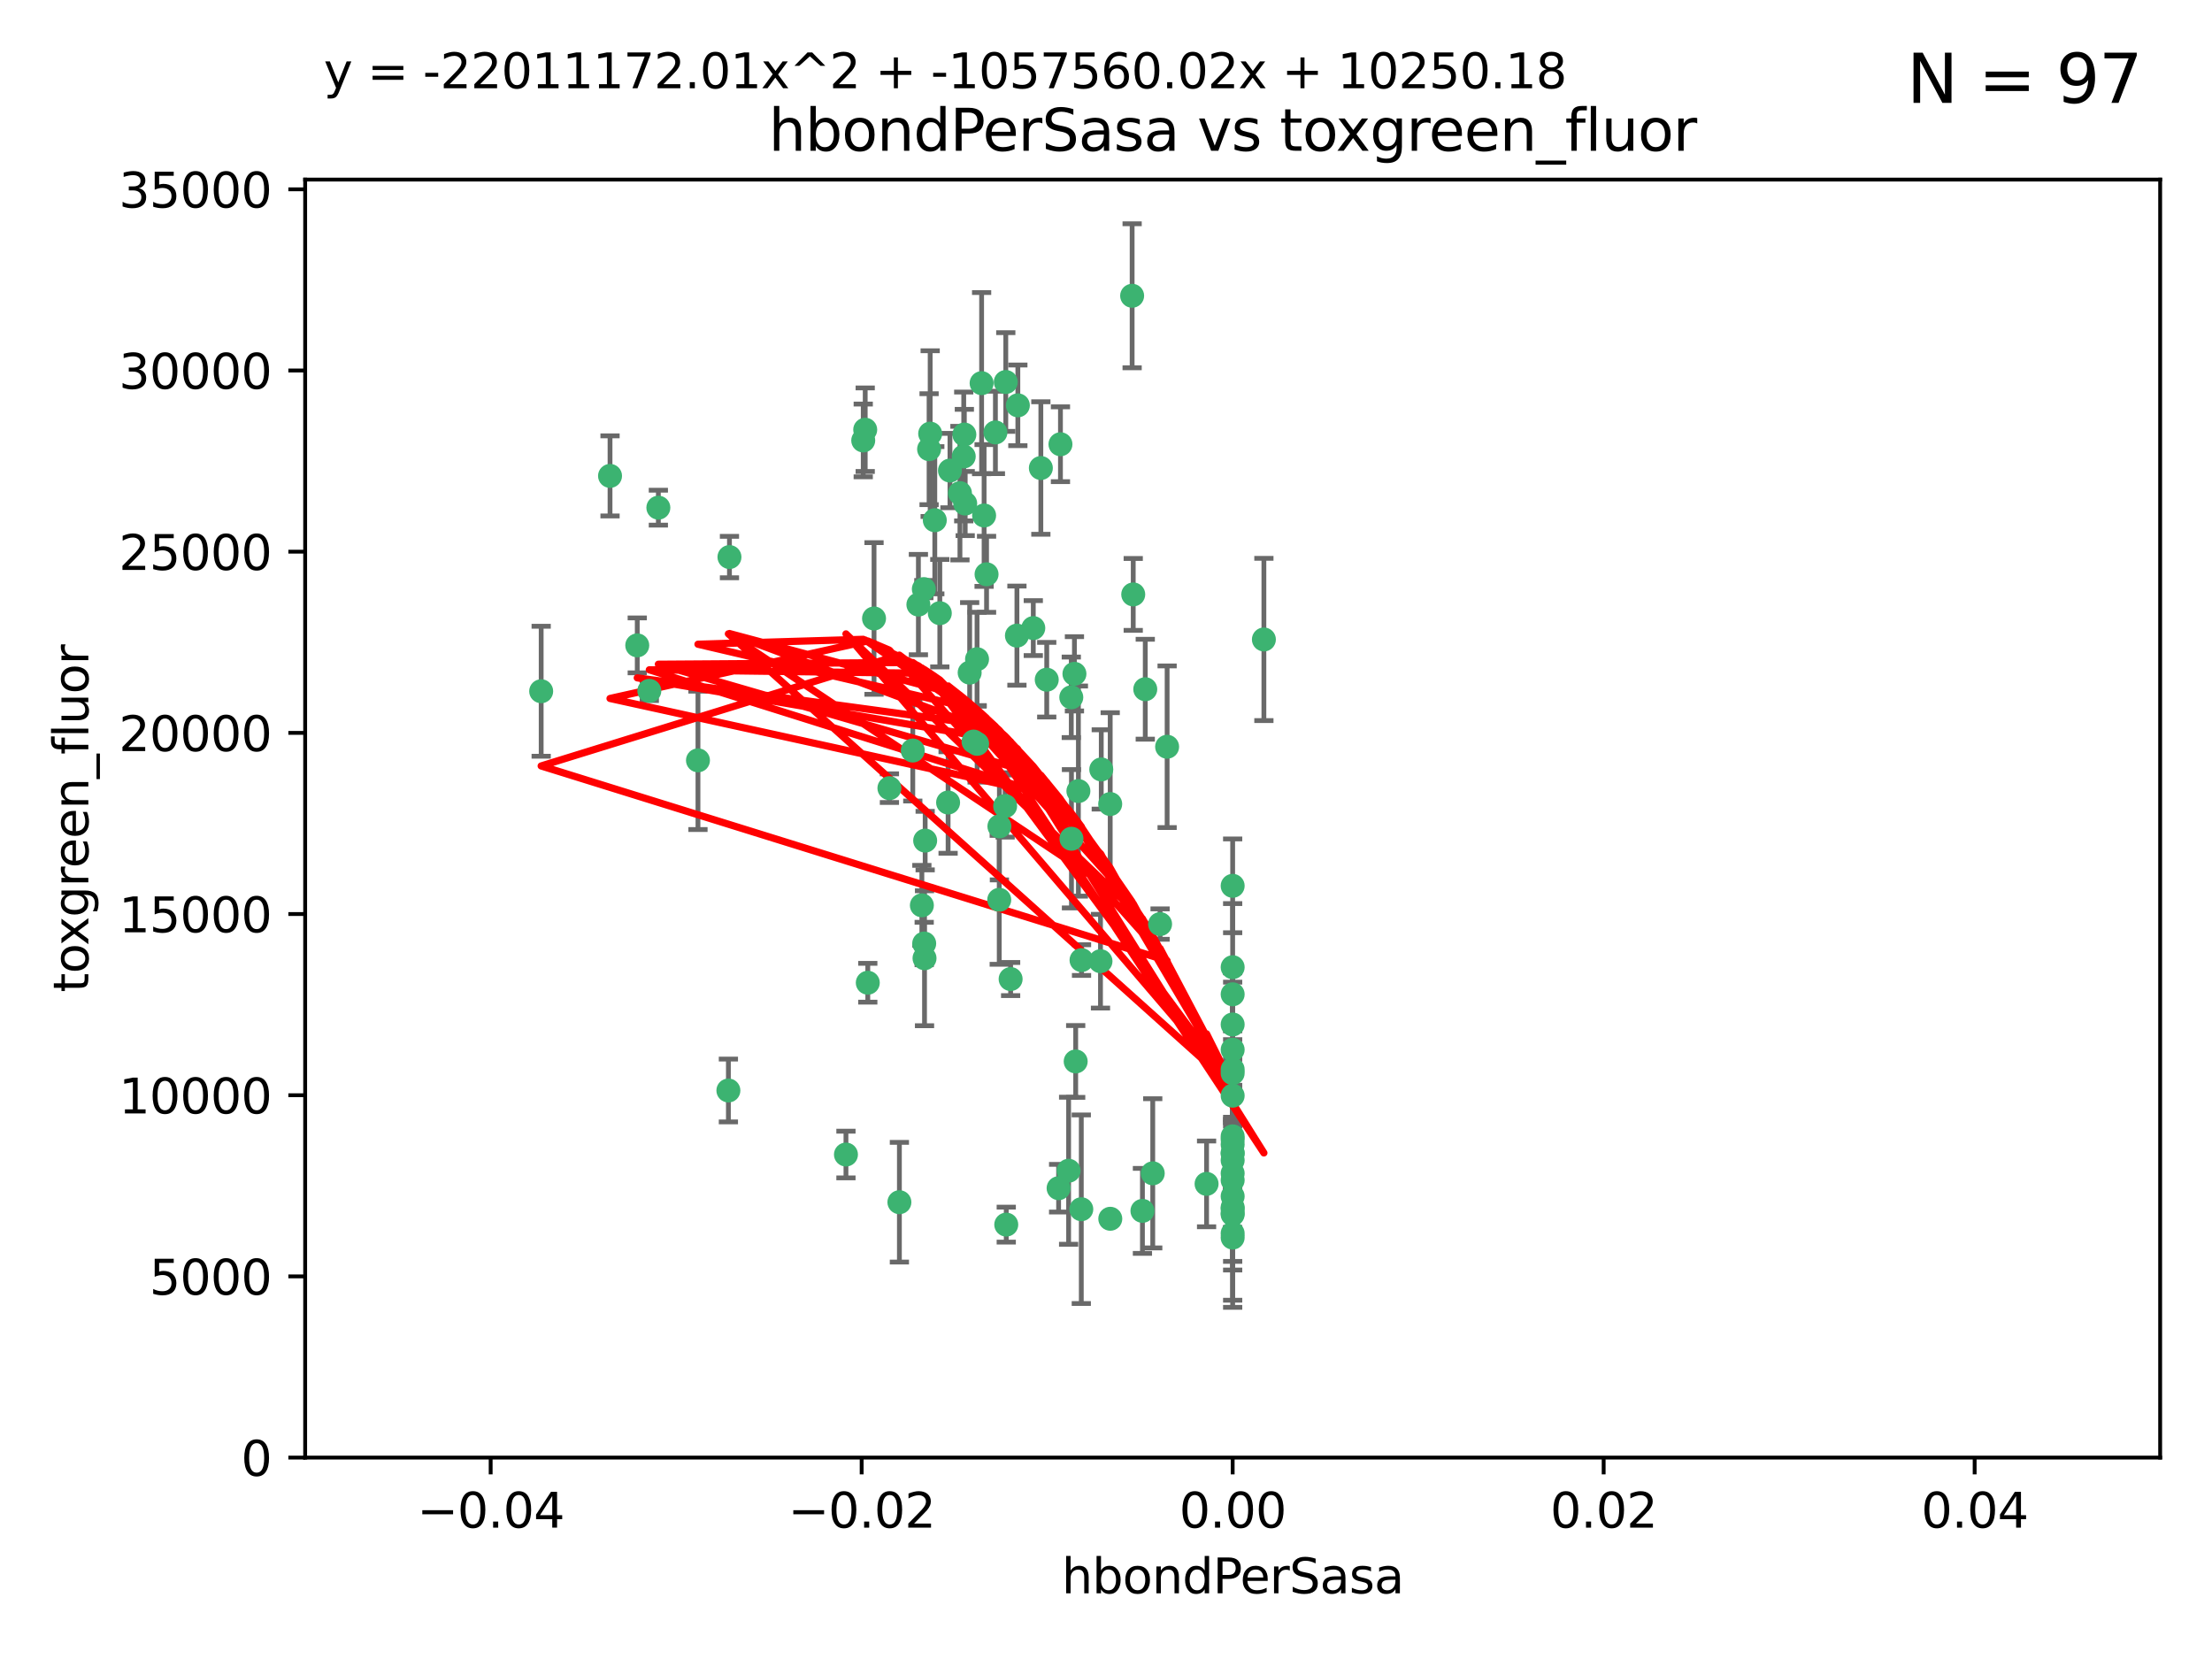 <?xml version="1.0" encoding="utf-8" standalone="no"?>
<!DOCTYPE svg PUBLIC "-//W3C//DTD SVG 1.1//EN"
  "http://www.w3.org/Graphics/SVG/1.1/DTD/svg11.dtd">
<svg xmlns:xlink="http://www.w3.org/1999/xlink" width="460.8pt" height="345.6pt" viewBox="0 0 460.8 345.6" xmlns="http://www.w3.org/2000/svg" version="1.1">
 <defs>
  <style type="text/css">*{stroke-linejoin: round; stroke-linecap: butt}</style>
 </defs>
 <g id="figure_1">
  <g id="patch_1">
   <path d="M 0 345.6 
L 460.8 345.6 
L 460.8 0 
L 0 0 
z
" style="fill: #ffffff"/>
  </g>
  <g id="axes_1">
   <g id="patch_2">
    <path d="M 63.571 303.64 
L 450 303.64 
L 450 37.411 
L 63.571 37.411 
z
" style="fill: #ffffff"/>
   </g>
   <g id="PathCollection_1">
    <defs>
     <path id="m313e5832e7" d="M 0 1.118 
C 0.297 1.118 0.581 1 0.791 0.791 
C 1 0.581 1.118 0.297 1.118 0 
C 1.118 -0.297 1 -0.581 0.791 -0.791 
C 0.581 -1 0.297 -1.118 0 -1.118 
C -0.297 -1.118 -0.581 -1 -0.791 -0.791 
C -1 -0.581 -1.118 -0.297 -1.118 0 
C -1.118 0.297 -1 0.581 -0.791 0.791 
C -0.581 1 -0.297 1.118 0 1.118 
z
" style="stroke: #3cb371"/>
    </defs>
    <g clip-path="url(#p7a7bd62b2d)">
     <use xlink:href="#m313e5832e7" x="197.895" y="98.026" style="fill: #3cb371; stroke: #3cb371"/>
     <use xlink:href="#m313e5832e7" x="200.763" y="95.094" style="fill: #3cb371; stroke: #3cb371"/>
     <use xlink:href="#m313e5832e7" x="180.24" y="89.516" style="fill: #3cb371; stroke: #3cb371"/>
     <use xlink:href="#m313e5832e7" x="209.523" y="79.578" style="fill: #3cb371; stroke: #3cb371"/>
     <use xlink:href="#m313e5832e7" x="151.96" y="116.045" style="fill: #3cb371; stroke: #3cb371"/>
     <use xlink:href="#m313e5832e7" x="199.974" y="102.727" style="fill: #3cb371; stroke: #3cb371"/>
     <use xlink:href="#m313e5832e7" x="182.078" y="128.839" style="fill: #3cb371; stroke: #3cb371"/>
     <use xlink:href="#m313e5832e7" x="203.536" y="137.321" style="fill: #3cb371; stroke: #3cb371"/>
     <use xlink:href="#m313e5832e7" x="145.4" y="158.394" style="fill: #3cb371; stroke: #3cb371"/>
     <use xlink:href="#m313e5832e7" x="179.827" y="91.754" style="fill: #3cb371; stroke: #3cb371"/>
     <use xlink:href="#m313e5832e7" x="191.319" y="125.947" style="fill: #3cb371; stroke: #3cb371"/>
     <use xlink:href="#m313e5832e7" x="202.808" y="154.483" style="fill: #3cb371; stroke: #3cb371"/>
     <use xlink:href="#m313e5832e7" x="205.007" y="107.386" style="fill: #3cb371; stroke: #3cb371"/>
     <use xlink:href="#m313e5832e7" x="205.518" y="119.635" style="fill: #3cb371; stroke: #3cb371"/>
     <use xlink:href="#m313e5832e7" x="204.488" y="79.819" style="fill: #3cb371; stroke: #3cb371"/>
     <use xlink:href="#m313e5832e7" x="192.451" y="122.72" style="fill: #3cb371; stroke: #3cb371"/>
     <use xlink:href="#m313e5832e7" x="210.532" y="203.953" style="fill: #3cb371; stroke: #3cb371"/>
     <use xlink:href="#m313e5832e7" x="132.752" y="134.443" style="fill: #3cb371; stroke: #3cb371"/>
     <use xlink:href="#m313e5832e7" x="207.363" y="90.084" style="fill: #3cb371; stroke: #3cb371"/>
     <use xlink:href="#m313e5832e7" x="203.554" y="154.954" style="fill: #3cb371; stroke: #3cb371"/>
     <use xlink:href="#m313e5832e7" x="201.069" y="104.896" style="fill: #3cb371; stroke: #3cb371"/>
     <use xlink:href="#m313e5832e7" x="190.148" y="156.348" style="fill: #3cb371; stroke: #3cb371"/>
     <use xlink:href="#m313e5832e7" x="137.148" y="105.756" style="fill: #3cb371; stroke: #3cb371"/>
     <use xlink:href="#m313e5832e7" x="216.829" y="97.498" style="fill: #3cb371; stroke: #3cb371"/>
     <use xlink:href="#m313e5832e7" x="220.913" y="92.545" style="fill: #3cb371; stroke: #3cb371"/>
     <use xlink:href="#m313e5832e7" x="135.266" y="143.916" style="fill: #3cb371; stroke: #3cb371"/>
     <use xlink:href="#m313e5832e7" x="193.773" y="90.332" style="fill: #3cb371; stroke: #3cb371"/>
     <use xlink:href="#m313e5832e7" x="225.302" y="200.005" style="fill: #3cb371; stroke: #3cb371"/>
     <use xlink:href="#m313e5832e7" x="215.253" y="130.84" style="fill: #3cb371; stroke: #3cb371"/>
     <use xlink:href="#m313e5832e7" x="209.62" y="255.109" style="fill: #3cb371; stroke: #3cb371"/>
     <use xlink:href="#m313e5832e7" x="192.595" y="199.62" style="fill: #3cb371; stroke: #3cb371"/>
     <use xlink:href="#m313e5832e7" x="194.735" y="108.373" style="fill: #3cb371; stroke: #3cb371"/>
     <use xlink:href="#m313e5832e7" x="223.825" y="140.37" style="fill: #3cb371; stroke: #3cb371"/>
     <use xlink:href="#m313e5832e7" x="197.506" y="167.179" style="fill: #3cb371; stroke: #3cb371"/>
     <use xlink:href="#m313e5832e7" x="209.388" y="167.916" style="fill: #3cb371; stroke: #3cb371"/>
     <use xlink:href="#m313e5832e7" x="193.547" y="93.572" style="fill: #3cb371; stroke: #3cb371"/>
     <use xlink:href="#m313e5832e7" x="195.78" y="127.738" style="fill: #3cb371; stroke: #3cb371"/>
     <use xlink:href="#m313e5832e7" x="223.169" y="145.262" style="fill: #3cb371; stroke: #3cb371"/>
     <use xlink:href="#m313e5832e7" x="208.159" y="187.448" style="fill: #3cb371; stroke: #3cb371"/>
     <use xlink:href="#m313e5832e7" x="201.999" y="140.122" style="fill: #3cb371; stroke: #3cb371"/>
     <use xlink:href="#m313e5832e7" x="222.612" y="243.887" style="fill: #3cb371; stroke: #3cb371"/>
     <use xlink:href="#m313e5832e7" x="235.844" y="61.614" style="fill: #3cb371; stroke: #3cb371"/>
     <use xlink:href="#m313e5832e7" x="192.043" y="188.597" style="fill: #3cb371; stroke: #3cb371"/>
     <use xlink:href="#m313e5832e7" x="212.037" y="84.44" style="fill: #3cb371; stroke: #3cb371"/>
     <use xlink:href="#m313e5832e7" x="211.844" y="132.411" style="fill: #3cb371; stroke: #3cb371"/>
     <use xlink:href="#m313e5832e7" x="231.293" y="253.893" style="fill: #3cb371; stroke: #3cb371"/>
     <use xlink:href="#m313e5832e7" x="220.527" y="247.522" style="fill: #3cb371; stroke: #3cb371"/>
     <use xlink:href="#m313e5832e7" x="127.081" y="99.14" style="fill: #3cb371; stroke: #3cb371"/>
     <use xlink:href="#m313e5832e7" x="180.776" y="204.723" style="fill: #3cb371; stroke: #3cb371"/>
     <use xlink:href="#m313e5832e7" x="185.282" y="164.19" style="fill: #3cb371; stroke: #3cb371"/>
     <use xlink:href="#m313e5832e7" x="243.133" y="155.561" style="fill: #3cb371; stroke: #3cb371"/>
     <use xlink:href="#m313e5832e7" x="112.736" y="143.999" style="fill: #3cb371; stroke: #3cb371"/>
     <use xlink:href="#m313e5832e7" x="187.361" y="250.441" style="fill: #3cb371; stroke: #3cb371"/>
     <use xlink:href="#m313e5832e7" x="208.195" y="172.143" style="fill: #3cb371; stroke: #3cb371"/>
     <use xlink:href="#m313e5832e7" x="263.292" y="133.213" style="fill: #3cb371; stroke: #3cb371"/>
     <use xlink:href="#m313e5832e7" x="200.892" y="90.523" style="fill: #3cb371; stroke: #3cb371"/>
     <use xlink:href="#m313e5832e7" x="229.414" y="160.289" style="fill: #3cb371; stroke: #3cb371"/>
     <use xlink:href="#m313e5832e7" x="192.527" y="196.552" style="fill: #3cb371; stroke: #3cb371"/>
     <use xlink:href="#m313e5832e7" x="225.253" y="251.902" style="fill: #3cb371; stroke: #3cb371"/>
     <use xlink:href="#m313e5832e7" x="224.086" y="221.118" style="fill: #3cb371; stroke: #3cb371"/>
     <use xlink:href="#m313e5832e7" x="223.205" y="174.728" style="fill: #3cb371; stroke: #3cb371"/>
     <use xlink:href="#m313e5832e7" x="256.786" y="237.366" style="fill: #3cb371; stroke: #3cb371"/>
     <use xlink:href="#m313e5832e7" x="240.137" y="244.424" style="fill: #3cb371; stroke: #3cb371"/>
     <use xlink:href="#m313e5832e7" x="218.054" y="141.593" style="fill: #3cb371; stroke: #3cb371"/>
     <use xlink:href="#m313e5832e7" x="192.729" y="175.112" style="fill: #3cb371; stroke: #3cb371"/>
     <use xlink:href="#m313e5832e7" x="256.786" y="207.131" style="fill: #3cb371; stroke: #3cb371"/>
     <use xlink:href="#m313e5832e7" x="241.666" y="192.502" style="fill: #3cb371; stroke: #3cb371"/>
     <use xlink:href="#m313e5832e7" x="256.786" y="251.524" style="fill: #3cb371; stroke: #3cb371"/>
     <use xlink:href="#m313e5832e7" x="256.786" y="236.725" style="fill: #3cb371; stroke: #3cb371"/>
     <use xlink:href="#m313e5832e7" x="256.786" y="256.937" style="fill: #3cb371; stroke: #3cb371"/>
     <use xlink:href="#m313e5832e7" x="256.786" y="218.674" style="fill: #3cb371; stroke: #3cb371"/>
     <use xlink:href="#m313e5832e7" x="224.65" y="164.794" style="fill: #3cb371; stroke: #3cb371"/>
     <use xlink:href="#m313e5832e7" x="238.58" y="143.576" style="fill: #3cb371; stroke: #3cb371"/>
     <use xlink:href="#m313e5832e7" x="256.786" y="257.808" style="fill: #3cb371; stroke: #3cb371"/>
     <use xlink:href="#m313e5832e7" x="229.252" y="200.236" style="fill: #3cb371; stroke: #3cb371"/>
     <use xlink:href="#m313e5832e7" x="256.786" y="245.856" style="fill: #3cb371; stroke: #3cb371"/>
     <use xlink:href="#m313e5832e7" x="256.786" y="238.42" style="fill: #3cb371; stroke: #3cb371"/>
     <use xlink:href="#m313e5832e7" x="237.99" y="252.246" style="fill: #3cb371; stroke: #3cb371"/>
     <use xlink:href="#m313e5832e7" x="176.227" y="240.511" style="fill: #3cb371; stroke: #3cb371"/>
     <use xlink:href="#m313e5832e7" x="256.786" y="240.162" style="fill: #3cb371; stroke: #3cb371"/>
     <use xlink:href="#m313e5832e7" x="256.786" y="251.838" style="fill: #3cb371; stroke: #3cb371"/>
     <use xlink:href="#m313e5832e7" x="231.277" y="167.495" style="fill: #3cb371; stroke: #3cb371"/>
     <use xlink:href="#m313e5832e7" x="256.786" y="252.723" style="fill: #3cb371; stroke: #3cb371"/>
     <use xlink:href="#m313e5832e7" x="256.786" y="223.562" style="fill: #3cb371; stroke: #3cb371"/>
     <use xlink:href="#m313e5832e7" x="256.786" y="244.428" style="fill: #3cb371; stroke: #3cb371"/>
     <use xlink:href="#m313e5832e7" x="256.786" y="249.211" style="fill: #3cb371; stroke: #3cb371"/>
     <use xlink:href="#m313e5832e7" x="151.737" y="227.169" style="fill: #3cb371; stroke: #3cb371"/>
     <use xlink:href="#m313e5832e7" x="236.073" y="123.828" style="fill: #3cb371; stroke: #3cb371"/>
     <use xlink:href="#m313e5832e7" x="256.786" y="240.314" style="fill: #3cb371; stroke: #3cb371"/>
     <use xlink:href="#m313e5832e7" x="256.786" y="241.718" style="fill: #3cb371; stroke: #3cb371"/>
     <use xlink:href="#m313e5832e7" x="256.786" y="252.978" style="fill: #3cb371; stroke: #3cb371"/>
     <use xlink:href="#m313e5832e7" x="256.786" y="222.785" style="fill: #3cb371; stroke: #3cb371"/>
     <use xlink:href="#m313e5832e7" x="256.786" y="201.488" style="fill: #3cb371; stroke: #3cb371"/>
     <use xlink:href="#m313e5832e7" x="256.786" y="184.534" style="fill: #3cb371; stroke: #3cb371"/>
     <use xlink:href="#m313e5832e7" x="251.352" y="246.624" style="fill: #3cb371; stroke: #3cb371"/>
     <use xlink:href="#m313e5832e7" x="256.786" y="213.42" style="fill: #3cb371; stroke: #3cb371"/>
     <use xlink:href="#m313e5832e7" x="256.786" y="228.248" style="fill: #3cb371; stroke: #3cb371"/>
    </g>
   </g>
   <g id="matplotlib.axis_1">
    <g id="xtick_1">
     <g id="line2d_1">
      <defs>
       <path id="md454d3c79b" d="M 0 0 
L 0 3.5 
" style="stroke: #000000; stroke-width: 0.8"/>
      </defs>
      <g>
       <use xlink:href="#md454d3c79b" x="102.214" y="303.64" style="stroke: #000000; stroke-width: 0.8"/>
      </g>
     </g>
     <g id="text_1">
      <!-- −0.04 -->
      <g transform="translate(86.891 318.238)scale(0.1 -0.1)">
       <defs>
        <path id="DejaVuSans-2212" d="M 678 2272 
L 4684 2272 
L 4684 1741 
L 678 1741 
L 678 2272 
z
" transform="scale(0.016)"/>
        <path id="DejaVuSans-30" d="M 2034 4250 
Q 1547 4250 1301 3770 
Q 1056 3291 1056 2328 
Q 1056 1369 1301 889 
Q 1547 409 2034 409 
Q 2525 409 2770 889 
Q 3016 1369 3016 2328 
Q 3016 3291 2770 3770 
Q 2525 4250 2034 4250 
z
M 2034 4750 
Q 2819 4750 3233 4129 
Q 3647 3509 3647 2328 
Q 3647 1150 3233 529 
Q 2819 -91 2034 -91 
Q 1250 -91 836 529 
Q 422 1150 422 2328 
Q 422 3509 836 4129 
Q 1250 4750 2034 4750 
z
" transform="scale(0.016)"/>
        <path id="DejaVuSans-2e" d="M 684 794 
L 1344 794 
L 1344 0 
L 684 0 
L 684 794 
z
" transform="scale(0.016)"/>
        <path id="DejaVuSans-34" d="M 2419 4116 
L 825 1625 
L 2419 1625 
L 2419 4116 
z
M 2253 4666 
L 3047 4666 
L 3047 1625 
L 3713 1625 
L 3713 1100 
L 3047 1100 
L 3047 0 
L 2419 0 
L 2419 1100 
L 313 1100 
L 313 1709 
L 2253 4666 
z
" transform="scale(0.016)"/>
       </defs>
       <use xlink:href="#DejaVuSans-2212"/>
       <use xlink:href="#DejaVuSans-30" x="83.789"/>
       <use xlink:href="#DejaVuSans-2e" x="147.412"/>
       <use xlink:href="#DejaVuSans-30" x="179.199"/>
       <use xlink:href="#DejaVuSans-34" x="242.822"/>
      </g>
     </g>
    </g>
    <g id="xtick_2">
     <g id="line2d_2">
      <g>
       <use xlink:href="#md454d3c79b" x="179.5" y="303.64" style="stroke: #000000; stroke-width: 0.8"/>
      </g>
     </g>
     <g id="text_2">
      <!-- −0.02 -->
      <g transform="translate(164.177 318.238)scale(0.1 -0.1)">
       <defs>
        <path id="DejaVuSans-32" d="M 1228 531 
L 3431 531 
L 3431 0 
L 469 0 
L 469 531 
Q 828 903 1448 1529 
Q 2069 2156 2228 2338 
Q 2531 2678 2651 2914 
Q 2772 3150 2772 3378 
Q 2772 3750 2511 3984 
Q 2250 4219 1831 4219 
Q 1534 4219 1204 4116 
Q 875 4013 500 3803 
L 500 4441 
Q 881 4594 1212 4672 
Q 1544 4750 1819 4750 
Q 2544 4750 2975 4387 
Q 3406 4025 3406 3419 
Q 3406 3131 3298 2873 
Q 3191 2616 2906 2266 
Q 2828 2175 2409 1742 
Q 1991 1309 1228 531 
z
" transform="scale(0.016)"/>
       </defs>
       <use xlink:href="#DejaVuSans-2212"/>
       <use xlink:href="#DejaVuSans-30" x="83.789"/>
       <use xlink:href="#DejaVuSans-2e" x="147.412"/>
       <use xlink:href="#DejaVuSans-30" x="179.199"/>
       <use xlink:href="#DejaVuSans-32" x="242.822"/>
      </g>
     </g>
    </g>
    <g id="xtick_3">
     <g id="line2d_3">
      <g>
       <use xlink:href="#md454d3c79b" x="256.786" y="303.64" style="stroke: #000000; stroke-width: 0.8"/>
      </g>
     </g>
     <g id="text_3">
      <!-- 0.00 -->
      <g transform="translate(245.653 318.238)scale(0.1 -0.1)">
       <use xlink:href="#DejaVuSans-30"/>
       <use xlink:href="#DejaVuSans-2e" x="63.623"/>
       <use xlink:href="#DejaVuSans-30" x="95.41"/>
       <use xlink:href="#DejaVuSans-30" x="159.033"/>
      </g>
     </g>
    </g>
    <g id="xtick_4">
     <g id="line2d_4">
      <g>
       <use xlink:href="#md454d3c79b" x="334.071" y="303.64" style="stroke: #000000; stroke-width: 0.8"/>
      </g>
     </g>
     <g id="text_4">
      <!-- 0.02 -->
      <g transform="translate(322.939 318.238)scale(0.1 -0.1)">
       <use xlink:href="#DejaVuSans-30"/>
       <use xlink:href="#DejaVuSans-2e" x="63.623"/>
       <use xlink:href="#DejaVuSans-30" x="95.41"/>
       <use xlink:href="#DejaVuSans-32" x="159.033"/>
      </g>
     </g>
    </g>
    <g id="xtick_5">
     <g id="line2d_5">
      <g>
       <use xlink:href="#md454d3c79b" x="411.357" y="303.64" style="stroke: #000000; stroke-width: 0.8"/>
      </g>
     </g>
     <g id="text_5">
      <!-- 0.04 -->
      <g transform="translate(400.224 318.238)scale(0.1 -0.1)">
       <use xlink:href="#DejaVuSans-30"/>
       <use xlink:href="#DejaVuSans-2e" x="63.623"/>
       <use xlink:href="#DejaVuSans-30" x="95.41"/>
       <use xlink:href="#DejaVuSans-34" x="159.033"/>
      </g>
     </g>
    </g>
    <g id="text_6">
     <!-- hbondPerSasa -->
     <g transform="translate(221.168 331.917)scale(0.1 -0.1)">
      <defs>
       <path id="DejaVuSans-68" d="M 3513 2113 
L 3513 0 
L 2938 0 
L 2938 2094 
Q 2938 2591 2744 2837 
Q 2550 3084 2163 3084 
Q 1697 3084 1428 2787 
Q 1159 2491 1159 1978 
L 1159 0 
L 581 0 
L 581 4863 
L 1159 4863 
L 1159 2956 
Q 1366 3272 1645 3428 
Q 1925 3584 2291 3584 
Q 2894 3584 3203 3211 
Q 3513 2838 3513 2113 
z
" transform="scale(0.016)"/>
       <path id="DejaVuSans-62" d="M 3116 1747 
Q 3116 2381 2855 2742 
Q 2594 3103 2138 3103 
Q 1681 3103 1420 2742 
Q 1159 2381 1159 1747 
Q 1159 1113 1420 752 
Q 1681 391 2138 391 
Q 2594 391 2855 752 
Q 3116 1113 3116 1747 
z
M 1159 2969 
Q 1341 3281 1617 3432 
Q 1894 3584 2278 3584 
Q 2916 3584 3314 3078 
Q 3713 2572 3713 1747 
Q 3713 922 3314 415 
Q 2916 -91 2278 -91 
Q 1894 -91 1617 61 
Q 1341 213 1159 525 
L 1159 0 
L 581 0 
L 581 4863 
L 1159 4863 
L 1159 2969 
z
" transform="scale(0.016)"/>
       <path id="DejaVuSans-6f" d="M 1959 3097 
Q 1497 3097 1228 2736 
Q 959 2375 959 1747 
Q 959 1119 1226 758 
Q 1494 397 1959 397 
Q 2419 397 2687 759 
Q 2956 1122 2956 1747 
Q 2956 2369 2687 2733 
Q 2419 3097 1959 3097 
z
M 1959 3584 
Q 2709 3584 3137 3096 
Q 3566 2609 3566 1747 
Q 3566 888 3137 398 
Q 2709 -91 1959 -91 
Q 1206 -91 779 398 
Q 353 888 353 1747 
Q 353 2609 779 3096 
Q 1206 3584 1959 3584 
z
" transform="scale(0.016)"/>
       <path id="DejaVuSans-6e" d="M 3513 2113 
L 3513 0 
L 2938 0 
L 2938 2094 
Q 2938 2591 2744 2837 
Q 2550 3084 2163 3084 
Q 1697 3084 1428 2787 
Q 1159 2491 1159 1978 
L 1159 0 
L 581 0 
L 581 3500 
L 1159 3500 
L 1159 2956 
Q 1366 3272 1645 3428 
Q 1925 3584 2291 3584 
Q 2894 3584 3203 3211 
Q 3513 2838 3513 2113 
z
" transform="scale(0.016)"/>
       <path id="DejaVuSans-64" d="M 2906 2969 
L 2906 4863 
L 3481 4863 
L 3481 0 
L 2906 0 
L 2906 525 
Q 2725 213 2448 61 
Q 2172 -91 1784 -91 
Q 1150 -91 751 415 
Q 353 922 353 1747 
Q 353 2572 751 3078 
Q 1150 3584 1784 3584 
Q 2172 3584 2448 3432 
Q 2725 3281 2906 2969 
z
M 947 1747 
Q 947 1113 1208 752 
Q 1469 391 1925 391 
Q 2381 391 2643 752 
Q 2906 1113 2906 1747 
Q 2906 2381 2643 2742 
Q 2381 3103 1925 3103 
Q 1469 3103 1208 2742 
Q 947 2381 947 1747 
z
" transform="scale(0.016)"/>
       <path id="DejaVuSans-50" d="M 1259 4147 
L 1259 2394 
L 2053 2394 
Q 2494 2394 2734 2622 
Q 2975 2850 2975 3272 
Q 2975 3691 2734 3919 
Q 2494 4147 2053 4147 
L 1259 4147 
z
M 628 4666 
L 2053 4666 
Q 2838 4666 3239 4311 
Q 3641 3956 3641 3272 
Q 3641 2581 3239 2228 
Q 2838 1875 2053 1875 
L 1259 1875 
L 1259 0 
L 628 0 
L 628 4666 
z
" transform="scale(0.016)"/>
       <path id="DejaVuSans-65" d="M 3597 1894 
L 3597 1613 
L 953 1613 
Q 991 1019 1311 708 
Q 1631 397 2203 397 
Q 2534 397 2845 478 
Q 3156 559 3463 722 
L 3463 178 
Q 3153 47 2828 -22 
Q 2503 -91 2169 -91 
Q 1331 -91 842 396 
Q 353 884 353 1716 
Q 353 2575 817 3079 
Q 1281 3584 2069 3584 
Q 2775 3584 3186 3129 
Q 3597 2675 3597 1894 
z
M 3022 2063 
Q 3016 2534 2758 2815 
Q 2500 3097 2075 3097 
Q 1594 3097 1305 2825 
Q 1016 2553 972 2059 
L 3022 2063 
z
" transform="scale(0.016)"/>
       <path id="DejaVuSans-72" d="M 2631 2963 
Q 2534 3019 2420 3045 
Q 2306 3072 2169 3072 
Q 1681 3072 1420 2755 
Q 1159 2438 1159 1844 
L 1159 0 
L 581 0 
L 581 3500 
L 1159 3500 
L 1159 2956 
Q 1341 3275 1631 3429 
Q 1922 3584 2338 3584 
Q 2397 3584 2469 3576 
Q 2541 3569 2628 3553 
L 2631 2963 
z
" transform="scale(0.016)"/>
       <path id="DejaVuSans-53" d="M 3425 4513 
L 3425 3897 
Q 3066 4069 2747 4153 
Q 2428 4238 2131 4238 
Q 1616 4238 1336 4038 
Q 1056 3838 1056 3469 
Q 1056 3159 1242 3001 
Q 1428 2844 1947 2747 
L 2328 2669 
Q 3034 2534 3370 2195 
Q 3706 1856 3706 1288 
Q 3706 609 3251 259 
Q 2797 -91 1919 -91 
Q 1588 -91 1214 -16 
Q 841 59 441 206 
L 441 856 
Q 825 641 1194 531 
Q 1563 422 1919 422 
Q 2459 422 2753 634 
Q 3047 847 3047 1241 
Q 3047 1584 2836 1778 
Q 2625 1972 2144 2069 
L 1759 2144 
Q 1053 2284 737 2584 
Q 422 2884 422 3419 
Q 422 4038 858 4394 
Q 1294 4750 2059 4750 
Q 2388 4750 2728 4690 
Q 3069 4631 3425 4513 
z
" transform="scale(0.016)"/>
       <path id="DejaVuSans-61" d="M 2194 1759 
Q 1497 1759 1228 1600 
Q 959 1441 959 1056 
Q 959 750 1161 570 
Q 1363 391 1709 391 
Q 2188 391 2477 730 
Q 2766 1069 2766 1631 
L 2766 1759 
L 2194 1759 
z
M 3341 1997 
L 3341 0 
L 2766 0 
L 2766 531 
Q 2569 213 2275 61 
Q 1981 -91 1556 -91 
Q 1019 -91 701 211 
Q 384 513 384 1019 
Q 384 1609 779 1909 
Q 1175 2209 1959 2209 
L 2766 2209 
L 2766 2266 
Q 2766 2663 2505 2880 
Q 2244 3097 1772 3097 
Q 1472 3097 1187 3025 
Q 903 2953 641 2809 
L 641 3341 
Q 956 3463 1253 3523 
Q 1550 3584 1831 3584 
Q 2591 3584 2966 3190 
Q 3341 2797 3341 1997 
z
" transform="scale(0.016)"/>
       <path id="DejaVuSans-73" d="M 2834 3397 
L 2834 2853 
Q 2591 2978 2328 3040 
Q 2066 3103 1784 3103 
Q 1356 3103 1142 2972 
Q 928 2841 928 2578 
Q 928 2378 1081 2264 
Q 1234 2150 1697 2047 
L 1894 2003 
Q 2506 1872 2764 1633 
Q 3022 1394 3022 966 
Q 3022 478 2636 193 
Q 2250 -91 1575 -91 
Q 1294 -91 989 -36 
Q 684 19 347 128 
L 347 722 
Q 666 556 975 473 
Q 1284 391 1588 391 
Q 1994 391 2212 530 
Q 2431 669 2431 922 
Q 2431 1156 2273 1281 
Q 2116 1406 1581 1522 
L 1381 1569 
Q 847 1681 609 1914 
Q 372 2147 372 2553 
Q 372 3047 722 3315 
Q 1072 3584 1716 3584 
Q 2034 3584 2315 3537 
Q 2597 3491 2834 3397 
z
" transform="scale(0.016)"/>
      </defs>
      <use xlink:href="#DejaVuSans-68"/>
      <use xlink:href="#DejaVuSans-62" x="63.379"/>
      <use xlink:href="#DejaVuSans-6f" x="126.855"/>
      <use xlink:href="#DejaVuSans-6e" x="188.037"/>
      <use xlink:href="#DejaVuSans-64" x="251.416"/>
      <use xlink:href="#DejaVuSans-50" x="314.893"/>
      <use xlink:href="#DejaVuSans-65" x="371.57"/>
      <use xlink:href="#DejaVuSans-72" x="433.094"/>
      <use xlink:href="#DejaVuSans-53" x="474.207"/>
      <use xlink:href="#DejaVuSans-61" x="537.684"/>
      <use xlink:href="#DejaVuSans-73" x="598.963"/>
      <use xlink:href="#DejaVuSans-61" x="651.062"/>
     </g>
    </g>
   </g>
   <g id="matplotlib.axis_2">
    <g id="ytick_1">
     <g id="line2d_6">
      <defs>
       <path id="m98364e6c44" d="M 0 0 
L -3.5 0 
" style="stroke: #000000; stroke-width: 0.8"/>
      </defs>
      <g>
       <use xlink:href="#m98364e6c44" x="63.571" y="303.64" style="stroke: #000000; stroke-width: 0.8"/>
      </g>
     </g>
     <g id="text_7">
      <!-- 0 -->
      <g transform="translate(50.209 307.439)scale(0.1 -0.1)">
       <use xlink:href="#DejaVuSans-30"/>
      </g>
     </g>
    </g>
    <g id="ytick_2">
     <g id="line2d_7">
      <g>
       <use xlink:href="#m98364e6c44" x="63.571" y="265.897" style="stroke: #000000; stroke-width: 0.8"/>
      </g>
     </g>
     <g id="text_8">
      <!-- 5000 -->
      <g transform="translate(31.121 269.696)scale(0.1 -0.1)">
       <defs>
        <path id="DejaVuSans-35" d="M 691 4666 
L 3169 4666 
L 3169 4134 
L 1269 4134 
L 1269 2991 
Q 1406 3038 1543 3061 
Q 1681 3084 1819 3084 
Q 2600 3084 3056 2656 
Q 3513 2228 3513 1497 
Q 3513 744 3044 326 
Q 2575 -91 1722 -91 
Q 1428 -91 1123 -41 
Q 819 9 494 109 
L 494 744 
Q 775 591 1075 516 
Q 1375 441 1709 441 
Q 2250 441 2565 725 
Q 2881 1009 2881 1497 
Q 2881 1984 2565 2268 
Q 2250 2553 1709 2553 
Q 1456 2553 1204 2497 
Q 953 2441 691 2322 
L 691 4666 
z
" transform="scale(0.016)"/>
       </defs>
       <use xlink:href="#DejaVuSans-35"/>
       <use xlink:href="#DejaVuSans-30" x="63.623"/>
       <use xlink:href="#DejaVuSans-30" x="127.246"/>
       <use xlink:href="#DejaVuSans-30" x="190.869"/>
      </g>
     </g>
    </g>
    <g id="ytick_3">
     <g id="line2d_8">
      <g>
       <use xlink:href="#m98364e6c44" x="63.571" y="228.154" style="stroke: #000000; stroke-width: 0.8"/>
      </g>
     </g>
     <g id="text_9">
      <!-- 10000 -->
      <g transform="translate(24.759 231.953)scale(0.1 -0.1)">
       <defs>
        <path id="DejaVuSans-31" d="M 794 531 
L 1825 531 
L 1825 4091 
L 703 3866 
L 703 4441 
L 1819 4666 
L 2450 4666 
L 2450 531 
L 3481 531 
L 3481 0 
L 794 0 
L 794 531 
z
" transform="scale(0.016)"/>
       </defs>
       <use xlink:href="#DejaVuSans-31"/>
       <use xlink:href="#DejaVuSans-30" x="63.623"/>
       <use xlink:href="#DejaVuSans-30" x="127.246"/>
       <use xlink:href="#DejaVuSans-30" x="190.869"/>
       <use xlink:href="#DejaVuSans-30" x="254.492"/>
      </g>
     </g>
    </g>
    <g id="ytick_4">
     <g id="line2d_9">
      <g>
       <use xlink:href="#m98364e6c44" x="63.571" y="190.411" style="stroke: #000000; stroke-width: 0.8"/>
      </g>
     </g>
     <g id="text_10">
      <!-- 15000 -->
      <g transform="translate(24.759 194.21)scale(0.1 -0.1)">
       <use xlink:href="#DejaVuSans-31"/>
       <use xlink:href="#DejaVuSans-35" x="63.623"/>
       <use xlink:href="#DejaVuSans-30" x="127.246"/>
       <use xlink:href="#DejaVuSans-30" x="190.869"/>
       <use xlink:href="#DejaVuSans-30" x="254.492"/>
      </g>
     </g>
    </g>
    <g id="ytick_5">
     <g id="line2d_10">
      <g>
       <use xlink:href="#m98364e6c44" x="63.571" y="152.668" style="stroke: #000000; stroke-width: 0.8"/>
      </g>
     </g>
     <g id="text_11">
      <!-- 20000 -->
      <g transform="translate(24.759 156.467)scale(0.1 -0.1)">
       <use xlink:href="#DejaVuSans-32"/>
       <use xlink:href="#DejaVuSans-30" x="63.623"/>
       <use xlink:href="#DejaVuSans-30" x="127.246"/>
       <use xlink:href="#DejaVuSans-30" x="190.869"/>
       <use xlink:href="#DejaVuSans-30" x="254.492"/>
      </g>
     </g>
    </g>
    <g id="ytick_6">
     <g id="line2d_11">
      <g>
       <use xlink:href="#m98364e6c44" x="63.571" y="114.925" style="stroke: #000000; stroke-width: 0.8"/>
      </g>
     </g>
     <g id="text_12">
      <!-- 25000 -->
      <g transform="translate(24.759 118.724)scale(0.1 -0.1)">
       <use xlink:href="#DejaVuSans-32"/>
       <use xlink:href="#DejaVuSans-35" x="63.623"/>
       <use xlink:href="#DejaVuSans-30" x="127.246"/>
       <use xlink:href="#DejaVuSans-30" x="190.869"/>
       <use xlink:href="#DejaVuSans-30" x="254.492"/>
      </g>
     </g>
    </g>
    <g id="ytick_7">
     <g id="line2d_12">
      <g>
       <use xlink:href="#m98364e6c44" x="63.571" y="77.181" style="stroke: #000000; stroke-width: 0.8"/>
      </g>
     </g>
     <g id="text_13">
      <!-- 30000 -->
      <g transform="translate(24.759 80.981)scale(0.1 -0.1)">
       <defs>
        <path id="DejaVuSans-33" d="M 2597 2516 
Q 3050 2419 3304 2112 
Q 3559 1806 3559 1356 
Q 3559 666 3084 287 
Q 2609 -91 1734 -91 
Q 1441 -91 1130 -33 
Q 819 25 488 141 
L 488 750 
Q 750 597 1062 519 
Q 1375 441 1716 441 
Q 2309 441 2620 675 
Q 2931 909 2931 1356 
Q 2931 1769 2642 2001 
Q 2353 2234 1838 2234 
L 1294 2234 
L 1294 2753 
L 1863 2753 
Q 2328 2753 2575 2939 
Q 2822 3125 2822 3475 
Q 2822 3834 2567 4026 
Q 2313 4219 1838 4219 
Q 1578 4219 1281 4162 
Q 984 4106 628 3988 
L 628 4550 
Q 988 4650 1302 4700 
Q 1616 4750 1894 4750 
Q 2613 4750 3031 4423 
Q 3450 4097 3450 3541 
Q 3450 3153 3228 2886 
Q 3006 2619 2597 2516 
z
" transform="scale(0.016)"/>
       </defs>
       <use xlink:href="#DejaVuSans-33"/>
       <use xlink:href="#DejaVuSans-30" x="63.623"/>
       <use xlink:href="#DejaVuSans-30" x="127.246"/>
       <use xlink:href="#DejaVuSans-30" x="190.869"/>
       <use xlink:href="#DejaVuSans-30" x="254.492"/>
      </g>
     </g>
    </g>
    <g id="ytick_8">
     <g id="line2d_13">
      <g>
       <use xlink:href="#m98364e6c44" x="63.571" y="39.438" style="stroke: #000000; stroke-width: 0.8"/>
      </g>
     </g>
     <g id="text_14">
      <!-- 35000 -->
      <g transform="translate(24.759 43.238)scale(0.1 -0.1)">
       <use xlink:href="#DejaVuSans-33"/>
       <use xlink:href="#DejaVuSans-35" x="63.623"/>
       <use xlink:href="#DejaVuSans-30" x="127.246"/>
       <use xlink:href="#DejaVuSans-30" x="190.869"/>
       <use xlink:href="#DejaVuSans-30" x="254.492"/>
      </g>
     </g>
    </g>
    <g id="text_15">
     <!-- toxgreen_fluor -->
     <g transform="translate(18.401 206.72)rotate(-90)scale(0.1 -0.1)">
      <defs>
       <path id="DejaVuSans-74" d="M 1172 4494 
L 1172 3500 
L 2356 3500 
L 2356 3053 
L 1172 3053 
L 1172 1153 
Q 1172 725 1289 603 
Q 1406 481 1766 481 
L 2356 481 
L 2356 0 
L 1766 0 
Q 1100 0 847 248 
Q 594 497 594 1153 
L 594 3053 
L 172 3053 
L 172 3500 
L 594 3500 
L 594 4494 
L 1172 4494 
z
" transform="scale(0.016)"/>
       <path id="DejaVuSans-78" d="M 3513 3500 
L 2247 1797 
L 3578 0 
L 2900 0 
L 1881 1375 
L 863 0 
L 184 0 
L 1544 1831 
L 300 3500 
L 978 3500 
L 1906 2253 
L 2834 3500 
L 3513 3500 
z
" transform="scale(0.016)"/>
       <path id="DejaVuSans-67" d="M 2906 1791 
Q 2906 2416 2648 2759 
Q 2391 3103 1925 3103 
Q 1463 3103 1205 2759 
Q 947 2416 947 1791 
Q 947 1169 1205 825 
Q 1463 481 1925 481 
Q 2391 481 2648 825 
Q 2906 1169 2906 1791 
z
M 3481 434 
Q 3481 -459 3084 -895 
Q 2688 -1331 1869 -1331 
Q 1566 -1331 1297 -1286 
Q 1028 -1241 775 -1147 
L 775 -588 
Q 1028 -725 1275 -790 
Q 1522 -856 1778 -856 
Q 2344 -856 2625 -561 
Q 2906 -266 2906 331 
L 2906 616 
Q 2728 306 2450 153 
Q 2172 0 1784 0 
Q 1141 0 747 490 
Q 353 981 353 1791 
Q 353 2603 747 3093 
Q 1141 3584 1784 3584 
Q 2172 3584 2450 3431 
Q 2728 3278 2906 2969 
L 2906 3500 
L 3481 3500 
L 3481 434 
z
" transform="scale(0.016)"/>
       <path id="DejaVuSans-5f" d="M 3263 -1063 
L 3263 -1509 
L -63 -1509 
L -63 -1063 
L 3263 -1063 
z
" transform="scale(0.016)"/>
       <path id="DejaVuSans-66" d="M 2375 4863 
L 2375 4384 
L 1825 4384 
Q 1516 4384 1395 4259 
Q 1275 4134 1275 3809 
L 1275 3500 
L 2222 3500 
L 2222 3053 
L 1275 3053 
L 1275 0 
L 697 0 
L 697 3053 
L 147 3053 
L 147 3500 
L 697 3500 
L 697 3744 
Q 697 4328 969 4595 
Q 1241 4863 1831 4863 
L 2375 4863 
z
" transform="scale(0.016)"/>
       <path id="DejaVuSans-6c" d="M 603 4863 
L 1178 4863 
L 1178 0 
L 603 0 
L 603 4863 
z
" transform="scale(0.016)"/>
       <path id="DejaVuSans-75" d="M 544 1381 
L 544 3500 
L 1119 3500 
L 1119 1403 
Q 1119 906 1312 657 
Q 1506 409 1894 409 
Q 2359 409 2629 706 
Q 2900 1003 2900 1516 
L 2900 3500 
L 3475 3500 
L 3475 0 
L 2900 0 
L 2900 538 
Q 2691 219 2414 64 
Q 2138 -91 1772 -91 
Q 1169 -91 856 284 
Q 544 659 544 1381 
z
M 1991 3584 
L 1991 3584 
z
" transform="scale(0.016)"/>
      </defs>
      <use xlink:href="#DejaVuSans-74"/>
      <use xlink:href="#DejaVuSans-6f" x="39.209"/>
      <use xlink:href="#DejaVuSans-78" x="97.266"/>
      <use xlink:href="#DejaVuSans-67" x="156.445"/>
      <use xlink:href="#DejaVuSans-72" x="219.922"/>
      <use xlink:href="#DejaVuSans-65" x="258.785"/>
      <use xlink:href="#DejaVuSans-65" x="320.309"/>
      <use xlink:href="#DejaVuSans-6e" x="381.832"/>
      <use xlink:href="#DejaVuSans-5f" x="445.211"/>
      <use xlink:href="#DejaVuSans-66" x="495.211"/>
      <use xlink:href="#DejaVuSans-6c" x="530.416"/>
      <use xlink:href="#DejaVuSans-75" x="558.199"/>
      <use xlink:href="#DejaVuSans-6f" x="621.578"/>
      <use xlink:href="#DejaVuSans-72" x="682.76"/>
     </g>
    </g>
   </g>
   <g id="LineCollection_1">
    <path d="M 197.895 105.772 
L 197.895 90.281 
" clip-path="url(#p7a7bd62b2d)" style="fill: none; stroke: #696969"/>
    <path d="M 200.763 108.514 
L 200.763 81.675 
" clip-path="url(#p7a7bd62b2d)" style="fill: none; stroke: #696969"/>
    <path d="M 180.24 98.217 
L 180.24 80.815 
" clip-path="url(#p7a7bd62b2d)" style="fill: none; stroke: #696969"/>
    <path d="M 209.523 89.863 
L 209.523 69.294 
" clip-path="url(#p7a7bd62b2d)" style="fill: none; stroke: #696969"/>
    <path d="M 151.96 120.361 
L 151.96 111.729 
" clip-path="url(#p7a7bd62b2d)" style="fill: none; stroke: #696969"/>
    <path d="M 199.974 116.638 
L 199.974 88.815 
" clip-path="url(#p7a7bd62b2d)" style="fill: none; stroke: #696969"/>
    <path d="M 182.078 144.637 
L 182.078 113.041 
" clip-path="url(#p7a7bd62b2d)" style="fill: none; stroke: #696969"/>
    <path d="M 203.536 147.102 
L 203.536 127.541 
" clip-path="url(#p7a7bd62b2d)" style="fill: none; stroke: #696969"/>
    <path d="M 145.4 172.807 
L 145.4 143.981 
" clip-path="url(#p7a7bd62b2d)" style="fill: none; stroke: #696969"/>
    <path d="M 179.827 99.334 
L 179.827 84.174 
" clip-path="url(#p7a7bd62b2d)" style="fill: none; stroke: #696969"/>
    <path d="M 191.319 136.397 
L 191.319 115.497 
" clip-path="url(#p7a7bd62b2d)" style="fill: none; stroke: #696969"/>
    <path d="M 202.808 155.048 
L 202.808 153.918 
" clip-path="url(#p7a7bd62b2d)" style="fill: none; stroke: #696969"/>
    <path d="M 205.007 122.155 
L 205.007 92.617 
" clip-path="url(#p7a7bd62b2d)" style="fill: none; stroke: #696969"/>
    <path d="M 205.518 127.554 
L 205.518 111.717 
" clip-path="url(#p7a7bd62b2d)" style="fill: none; stroke: #696969"/>
    <path d="M 204.488 98.693 
L 204.488 60.945 
" clip-path="url(#p7a7bd62b2d)" style="fill: none; stroke: #696969"/>
    <path d="M 192.451 124.514 
L 192.451 120.926 
" clip-path="url(#p7a7bd62b2d)" style="fill: none; stroke: #696969"/>
    <path d="M 210.532 207.405 
L 210.532 200.501 
" clip-path="url(#p7a7bd62b2d)" style="fill: none; stroke: #696969"/>
    <path d="M 132.752 140.163 
L 132.752 128.724 
" clip-path="url(#p7a7bd62b2d)" style="fill: none; stroke: #696969"/>
    <path d="M 207.363 98.668 
L 207.363 81.501 
" clip-path="url(#p7a7bd62b2d)" style="fill: none; stroke: #696969"/>
    <path d="M 203.554 162.929 
L 203.554 146.979 
" clip-path="url(#p7a7bd62b2d)" style="fill: none; stroke: #696969"/>
    <path d="M 201.069 111.578 
L 201.069 98.214 
" clip-path="url(#p7a7bd62b2d)" style="fill: none; stroke: #696969"/>
    <path d="M 190.148 166.868 
L 190.148 145.829 
" clip-path="url(#p7a7bd62b2d)" style="fill: none; stroke: #696969"/>
    <path d="M 137.148 109.392 
L 137.148 102.12 
" clip-path="url(#p7a7bd62b2d)" style="fill: none; stroke: #696969"/>
    <path d="M 216.829 111.302 
L 216.829 83.693 
" clip-path="url(#p7a7bd62b2d)" style="fill: none; stroke: #696969"/>
    <path d="M 220.913 100.341 
L 220.913 84.749 
" clip-path="url(#p7a7bd62b2d)" style="fill: none; stroke: #696969"/>
    <path d="M 135.266 145.941 
L 135.266 141.891 
" clip-path="url(#p7a7bd62b2d)" style="fill: none; stroke: #696969"/>
    <path d="M 193.773 107.592 
L 193.773 73.071 
" clip-path="url(#p7a7bd62b2d)" style="fill: none; stroke: #696969"/>
    <path d="M 225.302 203.204 
L 225.302 196.806 
" clip-path="url(#p7a7bd62b2d)" style="fill: none; stroke: #696969"/>
    <path d="M 215.253 136.561 
L 215.253 125.12 
" clip-path="url(#p7a7bd62b2d)" style="fill: none; stroke: #696969"/>
    <path d="M 209.62 258.755 
L 209.62 251.464 
" clip-path="url(#p7a7bd62b2d)" style="fill: none; stroke: #696969"/>
    <path d="M 192.595 213.675 
L 192.595 185.565 
" clip-path="url(#p7a7bd62b2d)" style="fill: none; stroke: #696969"/>
    <path d="M 194.735 123.707 
L 194.735 93.039 
" clip-path="url(#p7a7bd62b2d)" style="fill: none; stroke: #696969"/>
    <path d="M 223.825 148.106 
L 223.825 132.634 
" clip-path="url(#p7a7bd62b2d)" style="fill: none; stroke: #696969"/>
    <path d="M 197.506 177.756 
L 197.506 156.602 
" clip-path="url(#p7a7bd62b2d)" style="fill: none; stroke: #696969"/>
    <path d="M 209.388 174.389 
L 209.388 161.444 
" clip-path="url(#p7a7bd62b2d)" style="fill: none; stroke: #696969"/>
    <path d="M 193.547 105.129 
L 193.547 82.016 
" clip-path="url(#p7a7bd62b2d)" style="fill: none; stroke: #696969"/>
    <path d="M 195.78 138.926 
L 195.78 116.549 
" clip-path="url(#p7a7bd62b2d)" style="fill: none; stroke: #696969"/>
    <path d="M 223.169 153.647 
L 223.169 136.877 
" clip-path="url(#p7a7bd62b2d)" style="fill: none; stroke: #696969"/>
    <path d="M 208.159 200.874 
L 208.159 174.022 
" clip-path="url(#p7a7bd62b2d)" style="fill: none; stroke: #696969"/>
    <path d="M 201.999 154.719 
L 201.999 125.526 
" clip-path="url(#p7a7bd62b2d)" style="fill: none; stroke: #696969"/>
    <path d="M 222.612 259.205 
L 222.612 228.569 
" clip-path="url(#p7a7bd62b2d)" style="fill: none; stroke: #696969"/>
    <path d="M 235.844 76.614 
L 235.844 46.614 
" clip-path="url(#p7a7bd62b2d)" style="fill: none; stroke: #696969"/>
    <path d="M 192.043 196.924 
L 192.043 180.269 
" clip-path="url(#p7a7bd62b2d)" style="fill: none; stroke: #696969"/>
    <path d="M 212.037 92.843 
L 212.037 76.037 
" clip-path="url(#p7a7bd62b2d)" style="fill: none; stroke: #696969"/>
    <path d="M 211.844 142.738 
L 211.844 122.084 
" clip-path="url(#p7a7bd62b2d)" style="fill: none; stroke: #696969"/>
    <path d="M 231.293 254.845 
L 231.293 252.94 
" clip-path="url(#p7a7bd62b2d)" style="fill: none; stroke: #696969"/>
    <path d="M 220.527 252.489 
L 220.527 242.555 
" clip-path="url(#p7a7bd62b2d)" style="fill: none; stroke: #696969"/>
    <path d="M 127.081 107.483 
L 127.081 90.798 
" clip-path="url(#p7a7bd62b2d)" style="fill: none; stroke: #696969"/>
    <path d="M 180.776 208.763 
L 180.776 200.682 
" clip-path="url(#p7a7bd62b2d)" style="fill: none; stroke: #696969"/>
    <path d="M 185.282 167.175 
L 185.282 161.206 
" clip-path="url(#p7a7bd62b2d)" style="fill: none; stroke: #696969"/>
    <path d="M 243.133 172.398 
L 243.133 138.724 
" clip-path="url(#p7a7bd62b2d)" style="fill: none; stroke: #696969"/>
    <path d="M 112.736 157.537 
L 112.736 130.461 
" clip-path="url(#p7a7bd62b2d)" style="fill: none; stroke: #696969"/>
    <path d="M 187.361 262.909 
L 187.361 237.974 
" clip-path="url(#p7a7bd62b2d)" style="fill: none; stroke: #696969"/>
    <path d="M 208.195 183.299 
L 208.195 160.986 
" clip-path="url(#p7a7bd62b2d)" style="fill: none; stroke: #696969"/>
    <path d="M 263.292 150.11 
L 263.292 116.316 
" clip-path="url(#p7a7bd62b2d)" style="fill: none; stroke: #696969"/>
    <path d="M 200.892 95.772 
L 200.892 85.274 
" clip-path="url(#p7a7bd62b2d)" style="fill: none; stroke: #696969"/>
    <path d="M 229.414 168.551 
L 229.414 152.026 
" clip-path="url(#p7a7bd62b2d)" style="fill: none; stroke: #696969"/>
    <path d="M 192.527 200.974 
L 192.527 192.13 
" clip-path="url(#p7a7bd62b2d)" style="fill: none; stroke: #696969"/>
    <path d="M 225.253 271.544 
L 225.253 232.26 
" clip-path="url(#p7a7bd62b2d)" style="fill: none; stroke: #696969"/>
    <path d="M 224.086 228.596 
L 224.086 213.64 
" clip-path="url(#p7a7bd62b2d)" style="fill: none; stroke: #696969"/>
    <path d="M 223.205 189.135 
L 223.205 160.322 
" clip-path="url(#p7a7bd62b2d)" style="fill: none; stroke: #696969"/>
    <path d="M 256.786 245.665 
L 256.786 229.068 
" clip-path="url(#p7a7bd62b2d)" style="fill: none; stroke: #696969"/>
    <path d="M 240.137 259.965 
L 240.137 228.883 
" clip-path="url(#p7a7bd62b2d)" style="fill: none; stroke: #696969"/>
    <path d="M 218.054 149.363 
L 218.054 133.823 
" clip-path="url(#p7a7bd62b2d)" style="fill: none; stroke: #696969"/>
    <path d="M 192.729 181.212 
L 192.729 169.013 
" clip-path="url(#p7a7bd62b2d)" style="fill: none; stroke: #696969"/>
    <path d="M 256.786 213.527 
L 256.786 200.736 
" clip-path="url(#p7a7bd62b2d)" style="fill: none; stroke: #696969"/>
    <path d="M 241.666 195.669 
L 241.666 189.335 
" clip-path="url(#p7a7bd62b2d)" style="fill: none; stroke: #696969"/>
    <path d="M 256.786 255.883 
L 256.786 247.164 
" clip-path="url(#p7a7bd62b2d)" style="fill: none; stroke: #696969"/>
    <path d="M 256.786 252.781 
L 256.786 220.67 
" clip-path="url(#p7a7bd62b2d)" style="fill: none; stroke: #696969"/>
    <path d="M 256.786 272.347 
L 256.786 241.526 
" clip-path="url(#p7a7bd62b2d)" style="fill: none; stroke: #696969"/>
    <path d="M 256.786 232.742 
L 256.786 204.605 
" clip-path="url(#p7a7bd62b2d)" style="fill: none; stroke: #696969"/>
    <path d="M 224.65 186.68 
L 224.65 142.908 
" clip-path="url(#p7a7bd62b2d)" style="fill: none; stroke: #696969"/>
    <path d="M 238.58 153.98 
L 238.58 133.171 
" clip-path="url(#p7a7bd62b2d)" style="fill: none; stroke: #696969"/>
    <path d="M 256.786 264.569 
L 256.786 251.047 
" clip-path="url(#p7a7bd62b2d)" style="fill: none; stroke: #696969"/>
    <path d="M 229.252 209.997 
L 229.252 190.475 
" clip-path="url(#p7a7bd62b2d)" style="fill: none; stroke: #696969"/>
    <path d="M 256.786 258.035 
L 256.786 233.677 
" clip-path="url(#p7a7bd62b2d)" style="fill: none; stroke: #696969"/>
    <path d="M 256.786 249.385 
L 256.786 227.454 
" clip-path="url(#p7a7bd62b2d)" style="fill: none; stroke: #696969"/>
    <path d="M 237.99 261.1 
L 237.99 243.393 
" clip-path="url(#p7a7bd62b2d)" style="fill: none; stroke: #696969"/>
    <path d="M 176.227 245.375 
L 176.227 235.646 
" clip-path="url(#p7a7bd62b2d)" style="fill: none; stroke: #696969"/>
    <path d="M 256.786 247.153 
L 256.786 233.171 
" clip-path="url(#p7a7bd62b2d)" style="fill: none; stroke: #696969"/>
    <path d="M 256.786 255.685 
L 256.786 247.992 
" clip-path="url(#p7a7bd62b2d)" style="fill: none; stroke: #696969"/>
    <path d="M 231.277 186.519 
L 231.277 148.47 
" clip-path="url(#p7a7bd62b2d)" style="fill: none; stroke: #696969"/>
    <path d="M 256.786 270.856 
L 256.786 234.59 
" clip-path="url(#p7a7bd62b2d)" style="fill: none; stroke: #696969"/>
    <path d="M 256.786 228.692 
L 256.786 218.432 
" clip-path="url(#p7a7bd62b2d)" style="fill: none; stroke: #696969"/>
    <path d="M 256.786 262.775 
L 256.786 226.08 
" clip-path="url(#p7a7bd62b2d)" style="fill: none; stroke: #696969"/>
    <path d="M 256.786 255.803 
L 256.786 242.62 
" clip-path="url(#p7a7bd62b2d)" style="fill: none; stroke: #696969"/>
    <path d="M 151.737 233.713 
L 151.737 220.626 
" clip-path="url(#p7a7bd62b2d)" style="fill: none; stroke: #696969"/>
    <path d="M 236.073 131.314 
L 236.073 116.343 
" clip-path="url(#p7a7bd62b2d)" style="fill: none; stroke: #696969"/>
    <path d="M 256.786 246.787 
L 256.786 233.841 
" clip-path="url(#p7a7bd62b2d)" style="fill: none; stroke: #696969"/>
    <path d="M 256.786 243.231 
L 256.786 240.205 
" clip-path="url(#p7a7bd62b2d)" style="fill: none; stroke: #696969"/>
    <path d="M 256.786 257.921 
L 256.786 248.036 
" clip-path="url(#p7a7bd62b2d)" style="fill: none; stroke: #696969"/>
    <path d="M 256.786 226.514 
L 256.786 219.057 
" clip-path="url(#p7a7bd62b2d)" style="fill: none; stroke: #696969"/>
    <path d="M 256.786 214.744 
L 256.786 188.233 
" clip-path="url(#p7a7bd62b2d)" style="fill: none; stroke: #696969"/>
    <path d="M 256.786 194.3 
L 256.786 174.769 
" clip-path="url(#p7a7bd62b2d)" style="fill: none; stroke: #696969"/>
    <path d="M 251.352 255.558 
L 251.352 237.689 
" clip-path="url(#p7a7bd62b2d)" style="fill: none; stroke: #696969"/>
    <path d="M 256.786 224.199 
L 256.786 202.641 
" clip-path="url(#p7a7bd62b2d)" style="fill: none; stroke: #696969"/>
    <path d="M 256.786 239.929 
L 256.786 216.567 
" clip-path="url(#p7a7bd62b2d)" style="fill: none; stroke: #696969"/>
   </g>
   <g id="line2d_14">
    <defs>
     <path id="m808f9a1b4c" d="M 2 0 
L -2 -0 
" style="stroke: #696969"/>
    </defs>
    <g clip-path="url(#p7a7bd62b2d)">
     <use xlink:href="#m808f9a1b4c" x="197.895" y="105.772" style="fill: #696969; stroke: #696969"/>
     <use xlink:href="#m808f9a1b4c" x="200.763" y="108.514" style="fill: #696969; stroke: #696969"/>
     <use xlink:href="#m808f9a1b4c" x="180.24" y="98.217" style="fill: #696969; stroke: #696969"/>
     <use xlink:href="#m808f9a1b4c" x="209.523" y="89.863" style="fill: #696969; stroke: #696969"/>
     <use xlink:href="#m808f9a1b4c" x="151.96" y="120.361" style="fill: #696969; stroke: #696969"/>
     <use xlink:href="#m808f9a1b4c" x="199.974" y="116.638" style="fill: #696969; stroke: #696969"/>
     <use xlink:href="#m808f9a1b4c" x="182.078" y="144.637" style="fill: #696969; stroke: #696969"/>
     <use xlink:href="#m808f9a1b4c" x="203.536" y="147.102" style="fill: #696969; stroke: #696969"/>
     <use xlink:href="#m808f9a1b4c" x="145.4" y="172.807" style="fill: #696969; stroke: #696969"/>
     <use xlink:href="#m808f9a1b4c" x="179.827" y="99.334" style="fill: #696969; stroke: #696969"/>
     <use xlink:href="#m808f9a1b4c" x="191.319" y="136.397" style="fill: #696969; stroke: #696969"/>
     <use xlink:href="#m808f9a1b4c" x="202.808" y="155.048" style="fill: #696969; stroke: #696969"/>
     <use xlink:href="#m808f9a1b4c" x="205.007" y="122.155" style="fill: #696969; stroke: #696969"/>
     <use xlink:href="#m808f9a1b4c" x="205.518" y="127.554" style="fill: #696969; stroke: #696969"/>
     <use xlink:href="#m808f9a1b4c" x="204.488" y="98.693" style="fill: #696969; stroke: #696969"/>
     <use xlink:href="#m808f9a1b4c" x="192.451" y="124.514" style="fill: #696969; stroke: #696969"/>
     <use xlink:href="#m808f9a1b4c" x="210.532" y="207.405" style="fill: #696969; stroke: #696969"/>
     <use xlink:href="#m808f9a1b4c" x="132.752" y="140.163" style="fill: #696969; stroke: #696969"/>
     <use xlink:href="#m808f9a1b4c" x="207.363" y="98.668" style="fill: #696969; stroke: #696969"/>
     <use xlink:href="#m808f9a1b4c" x="203.554" y="162.929" style="fill: #696969; stroke: #696969"/>
     <use xlink:href="#m808f9a1b4c" x="201.069" y="111.578" style="fill: #696969; stroke: #696969"/>
     <use xlink:href="#m808f9a1b4c" x="190.148" y="166.868" style="fill: #696969; stroke: #696969"/>
     <use xlink:href="#m808f9a1b4c" x="137.148" y="109.392" style="fill: #696969; stroke: #696969"/>
     <use xlink:href="#m808f9a1b4c" x="216.829" y="111.302" style="fill: #696969; stroke: #696969"/>
     <use xlink:href="#m808f9a1b4c" x="220.913" y="100.341" style="fill: #696969; stroke: #696969"/>
     <use xlink:href="#m808f9a1b4c" x="135.266" y="145.941" style="fill: #696969; stroke: #696969"/>
     <use xlink:href="#m808f9a1b4c" x="193.773" y="107.592" style="fill: #696969; stroke: #696969"/>
     <use xlink:href="#m808f9a1b4c" x="225.302" y="203.204" style="fill: #696969; stroke: #696969"/>
     <use xlink:href="#m808f9a1b4c" x="215.253" y="136.561" style="fill: #696969; stroke: #696969"/>
     <use xlink:href="#m808f9a1b4c" x="209.62" y="258.755" style="fill: #696969; stroke: #696969"/>
     <use xlink:href="#m808f9a1b4c" x="192.595" y="213.675" style="fill: #696969; stroke: #696969"/>
     <use xlink:href="#m808f9a1b4c" x="194.735" y="123.707" style="fill: #696969; stroke: #696969"/>
     <use xlink:href="#m808f9a1b4c" x="223.825" y="148.106" style="fill: #696969; stroke: #696969"/>
     <use xlink:href="#m808f9a1b4c" x="197.506" y="177.756" style="fill: #696969; stroke: #696969"/>
     <use xlink:href="#m808f9a1b4c" x="209.388" y="174.389" style="fill: #696969; stroke: #696969"/>
     <use xlink:href="#m808f9a1b4c" x="193.547" y="105.129" style="fill: #696969; stroke: #696969"/>
     <use xlink:href="#m808f9a1b4c" x="195.78" y="138.926" style="fill: #696969; stroke: #696969"/>
     <use xlink:href="#m808f9a1b4c" x="223.169" y="153.647" style="fill: #696969; stroke: #696969"/>
     <use xlink:href="#m808f9a1b4c" x="208.159" y="200.874" style="fill: #696969; stroke: #696969"/>
     <use xlink:href="#m808f9a1b4c" x="201.999" y="154.719" style="fill: #696969; stroke: #696969"/>
     <use xlink:href="#m808f9a1b4c" x="222.612" y="259.205" style="fill: #696969; stroke: #696969"/>
     <use xlink:href="#m808f9a1b4c" x="235.844" y="76.614" style="fill: #696969; stroke: #696969"/>
     <use xlink:href="#m808f9a1b4c" x="192.043" y="196.924" style="fill: #696969; stroke: #696969"/>
     <use xlink:href="#m808f9a1b4c" x="212.037" y="92.843" style="fill: #696969; stroke: #696969"/>
     <use xlink:href="#m808f9a1b4c" x="211.844" y="142.738" style="fill: #696969; stroke: #696969"/>
     <use xlink:href="#m808f9a1b4c" x="231.293" y="254.845" style="fill: #696969; stroke: #696969"/>
     <use xlink:href="#m808f9a1b4c" x="220.527" y="252.489" style="fill: #696969; stroke: #696969"/>
     <use xlink:href="#m808f9a1b4c" x="127.081" y="107.483" style="fill: #696969; stroke: #696969"/>
     <use xlink:href="#m808f9a1b4c" x="180.776" y="208.763" style="fill: #696969; stroke: #696969"/>
     <use xlink:href="#m808f9a1b4c" x="185.282" y="167.175" style="fill: #696969; stroke: #696969"/>
     <use xlink:href="#m808f9a1b4c" x="243.133" y="172.398" style="fill: #696969; stroke: #696969"/>
     <use xlink:href="#m808f9a1b4c" x="112.736" y="157.537" style="fill: #696969; stroke: #696969"/>
     <use xlink:href="#m808f9a1b4c" x="187.361" y="262.909" style="fill: #696969; stroke: #696969"/>
     <use xlink:href="#m808f9a1b4c" x="208.195" y="183.299" style="fill: #696969; stroke: #696969"/>
     <use xlink:href="#m808f9a1b4c" x="263.292" y="150.11" style="fill: #696969; stroke: #696969"/>
     <use xlink:href="#m808f9a1b4c" x="200.892" y="95.772" style="fill: #696969; stroke: #696969"/>
     <use xlink:href="#m808f9a1b4c" x="229.414" y="168.551" style="fill: #696969; stroke: #696969"/>
     <use xlink:href="#m808f9a1b4c" x="192.527" y="200.974" style="fill: #696969; stroke: #696969"/>
     <use xlink:href="#m808f9a1b4c" x="225.253" y="271.544" style="fill: #696969; stroke: #696969"/>
     <use xlink:href="#m808f9a1b4c" x="224.086" y="228.596" style="fill: #696969; stroke: #696969"/>
     <use xlink:href="#m808f9a1b4c" x="223.205" y="189.135" style="fill: #696969; stroke: #696969"/>
     <use xlink:href="#m808f9a1b4c" x="256.786" y="245.665" style="fill: #696969; stroke: #696969"/>
     <use xlink:href="#m808f9a1b4c" x="240.137" y="259.965" style="fill: #696969; stroke: #696969"/>
     <use xlink:href="#m808f9a1b4c" x="218.054" y="149.363" style="fill: #696969; stroke: #696969"/>
     <use xlink:href="#m808f9a1b4c" x="192.729" y="181.212" style="fill: #696969; stroke: #696969"/>
     <use xlink:href="#m808f9a1b4c" x="256.786" y="213.527" style="fill: #696969; stroke: #696969"/>
     <use xlink:href="#m808f9a1b4c" x="241.666" y="195.669" style="fill: #696969; stroke: #696969"/>
     <use xlink:href="#m808f9a1b4c" x="256.786" y="255.883" style="fill: #696969; stroke: #696969"/>
     <use xlink:href="#m808f9a1b4c" x="256.786" y="252.781" style="fill: #696969; stroke: #696969"/>
     <use xlink:href="#m808f9a1b4c" x="256.786" y="272.347" style="fill: #696969; stroke: #696969"/>
     <use xlink:href="#m808f9a1b4c" x="256.786" y="232.742" style="fill: #696969; stroke: #696969"/>
     <use xlink:href="#m808f9a1b4c" x="224.65" y="186.68" style="fill: #696969; stroke: #696969"/>
     <use xlink:href="#m808f9a1b4c" x="238.58" y="153.98" style="fill: #696969; stroke: #696969"/>
     <use xlink:href="#m808f9a1b4c" x="256.786" y="264.569" style="fill: #696969; stroke: #696969"/>
     <use xlink:href="#m808f9a1b4c" x="229.252" y="209.997" style="fill: #696969; stroke: #696969"/>
     <use xlink:href="#m808f9a1b4c" x="256.786" y="258.035" style="fill: #696969; stroke: #696969"/>
     <use xlink:href="#m808f9a1b4c" x="256.786" y="249.385" style="fill: #696969; stroke: #696969"/>
     <use xlink:href="#m808f9a1b4c" x="237.99" y="261.1" style="fill: #696969; stroke: #696969"/>
     <use xlink:href="#m808f9a1b4c" x="176.227" y="245.375" style="fill: #696969; stroke: #696969"/>
     <use xlink:href="#m808f9a1b4c" x="256.786" y="247.153" style="fill: #696969; stroke: #696969"/>
     <use xlink:href="#m808f9a1b4c" x="256.786" y="255.685" style="fill: #696969; stroke: #696969"/>
     <use xlink:href="#m808f9a1b4c" x="231.277" y="186.519" style="fill: #696969; stroke: #696969"/>
     <use xlink:href="#m808f9a1b4c" x="256.786" y="270.856" style="fill: #696969; stroke: #696969"/>
     <use xlink:href="#m808f9a1b4c" x="256.786" y="228.692" style="fill: #696969; stroke: #696969"/>
     <use xlink:href="#m808f9a1b4c" x="256.786" y="262.775" style="fill: #696969; stroke: #696969"/>
     <use xlink:href="#m808f9a1b4c" x="256.786" y="255.803" style="fill: #696969; stroke: #696969"/>
     <use xlink:href="#m808f9a1b4c" x="151.737" y="233.713" style="fill: #696969; stroke: #696969"/>
     <use xlink:href="#m808f9a1b4c" x="236.073" y="131.314" style="fill: #696969; stroke: #696969"/>
     <use xlink:href="#m808f9a1b4c" x="256.786" y="246.787" style="fill: #696969; stroke: #696969"/>
     <use xlink:href="#m808f9a1b4c" x="256.786" y="243.231" style="fill: #696969; stroke: #696969"/>
     <use xlink:href="#m808f9a1b4c" x="256.786" y="257.921" style="fill: #696969; stroke: #696969"/>
     <use xlink:href="#m808f9a1b4c" x="256.786" y="226.514" style="fill: #696969; stroke: #696969"/>
     <use xlink:href="#m808f9a1b4c" x="256.786" y="214.744" style="fill: #696969; stroke: #696969"/>
     <use xlink:href="#m808f9a1b4c" x="256.786" y="194.3" style="fill: #696969; stroke: #696969"/>
     <use xlink:href="#m808f9a1b4c" x="251.352" y="255.558" style="fill: #696969; stroke: #696969"/>
     <use xlink:href="#m808f9a1b4c" x="256.786" y="224.199" style="fill: #696969; stroke: #696969"/>
     <use xlink:href="#m808f9a1b4c" x="256.786" y="239.929" style="fill: #696969; stroke: #696969"/>
    </g>
   </g>
   <g id="line2d_15">
    <g clip-path="url(#p7a7bd62b2d)">
     <use xlink:href="#m808f9a1b4c" x="197.895" y="90.281" style="fill: #696969; stroke: #696969"/>
     <use xlink:href="#m808f9a1b4c" x="200.763" y="81.675" style="fill: #696969; stroke: #696969"/>
     <use xlink:href="#m808f9a1b4c" x="180.24" y="80.815" style="fill: #696969; stroke: #696969"/>
     <use xlink:href="#m808f9a1b4c" x="209.523" y="69.294" style="fill: #696969; stroke: #696969"/>
     <use xlink:href="#m808f9a1b4c" x="151.96" y="111.729" style="fill: #696969; stroke: #696969"/>
     <use xlink:href="#m808f9a1b4c" x="199.974" y="88.815" style="fill: #696969; stroke: #696969"/>
     <use xlink:href="#m808f9a1b4c" x="182.078" y="113.041" style="fill: #696969; stroke: #696969"/>
     <use xlink:href="#m808f9a1b4c" x="203.536" y="127.541" style="fill: #696969; stroke: #696969"/>
     <use xlink:href="#m808f9a1b4c" x="145.4" y="143.981" style="fill: #696969; stroke: #696969"/>
     <use xlink:href="#m808f9a1b4c" x="179.827" y="84.174" style="fill: #696969; stroke: #696969"/>
     <use xlink:href="#m808f9a1b4c" x="191.319" y="115.497" style="fill: #696969; stroke: #696969"/>
     <use xlink:href="#m808f9a1b4c" x="202.808" y="153.918" style="fill: #696969; stroke: #696969"/>
     <use xlink:href="#m808f9a1b4c" x="205.007" y="92.617" style="fill: #696969; stroke: #696969"/>
     <use xlink:href="#m808f9a1b4c" x="205.518" y="111.717" style="fill: #696969; stroke: #696969"/>
     <use xlink:href="#m808f9a1b4c" x="204.488" y="60.945" style="fill: #696969; stroke: #696969"/>
     <use xlink:href="#m808f9a1b4c" x="192.451" y="120.926" style="fill: #696969; stroke: #696969"/>
     <use xlink:href="#m808f9a1b4c" x="210.532" y="200.501" style="fill: #696969; stroke: #696969"/>
     <use xlink:href="#m808f9a1b4c" x="132.752" y="128.724" style="fill: #696969; stroke: #696969"/>
     <use xlink:href="#m808f9a1b4c" x="207.363" y="81.501" style="fill: #696969; stroke: #696969"/>
     <use xlink:href="#m808f9a1b4c" x="203.554" y="146.979" style="fill: #696969; stroke: #696969"/>
     <use xlink:href="#m808f9a1b4c" x="201.069" y="98.214" style="fill: #696969; stroke: #696969"/>
     <use xlink:href="#m808f9a1b4c" x="190.148" y="145.829" style="fill: #696969; stroke: #696969"/>
     <use xlink:href="#m808f9a1b4c" x="137.148" y="102.12" style="fill: #696969; stroke: #696969"/>
     <use xlink:href="#m808f9a1b4c" x="216.829" y="83.693" style="fill: #696969; stroke: #696969"/>
     <use xlink:href="#m808f9a1b4c" x="220.913" y="84.749" style="fill: #696969; stroke: #696969"/>
     <use xlink:href="#m808f9a1b4c" x="135.266" y="141.891" style="fill: #696969; stroke: #696969"/>
     <use xlink:href="#m808f9a1b4c" x="193.773" y="73.071" style="fill: #696969; stroke: #696969"/>
     <use xlink:href="#m808f9a1b4c" x="225.302" y="196.806" style="fill: #696969; stroke: #696969"/>
     <use xlink:href="#m808f9a1b4c" x="215.253" y="125.12" style="fill: #696969; stroke: #696969"/>
     <use xlink:href="#m808f9a1b4c" x="209.62" y="251.464" style="fill: #696969; stroke: #696969"/>
     <use xlink:href="#m808f9a1b4c" x="192.595" y="185.565" style="fill: #696969; stroke: #696969"/>
     <use xlink:href="#m808f9a1b4c" x="194.735" y="93.039" style="fill: #696969; stroke: #696969"/>
     <use xlink:href="#m808f9a1b4c" x="223.825" y="132.634" style="fill: #696969; stroke: #696969"/>
     <use xlink:href="#m808f9a1b4c" x="197.506" y="156.602" style="fill: #696969; stroke: #696969"/>
     <use xlink:href="#m808f9a1b4c" x="209.388" y="161.444" style="fill: #696969; stroke: #696969"/>
     <use xlink:href="#m808f9a1b4c" x="193.547" y="82.016" style="fill: #696969; stroke: #696969"/>
     <use xlink:href="#m808f9a1b4c" x="195.78" y="116.549" style="fill: #696969; stroke: #696969"/>
     <use xlink:href="#m808f9a1b4c" x="223.169" y="136.877" style="fill: #696969; stroke: #696969"/>
     <use xlink:href="#m808f9a1b4c" x="208.159" y="174.022" style="fill: #696969; stroke: #696969"/>
     <use xlink:href="#m808f9a1b4c" x="201.999" y="125.526" style="fill: #696969; stroke: #696969"/>
     <use xlink:href="#m808f9a1b4c" x="222.612" y="228.569" style="fill: #696969; stroke: #696969"/>
     <use xlink:href="#m808f9a1b4c" x="235.844" y="46.614" style="fill: #696969; stroke: #696969"/>
     <use xlink:href="#m808f9a1b4c" x="192.043" y="180.269" style="fill: #696969; stroke: #696969"/>
     <use xlink:href="#m808f9a1b4c" x="212.037" y="76.037" style="fill: #696969; stroke: #696969"/>
     <use xlink:href="#m808f9a1b4c" x="211.844" y="122.084" style="fill: #696969; stroke: #696969"/>
     <use xlink:href="#m808f9a1b4c" x="231.293" y="252.94" style="fill: #696969; stroke: #696969"/>
     <use xlink:href="#m808f9a1b4c" x="220.527" y="242.555" style="fill: #696969; stroke: #696969"/>
     <use xlink:href="#m808f9a1b4c" x="127.081" y="90.798" style="fill: #696969; stroke: #696969"/>
     <use xlink:href="#m808f9a1b4c" x="180.776" y="200.682" style="fill: #696969; stroke: #696969"/>
     <use xlink:href="#m808f9a1b4c" x="185.282" y="161.206" style="fill: #696969; stroke: #696969"/>
     <use xlink:href="#m808f9a1b4c" x="243.133" y="138.724" style="fill: #696969; stroke: #696969"/>
     <use xlink:href="#m808f9a1b4c" x="112.736" y="130.461" style="fill: #696969; stroke: #696969"/>
     <use xlink:href="#m808f9a1b4c" x="187.361" y="237.974" style="fill: #696969; stroke: #696969"/>
     <use xlink:href="#m808f9a1b4c" x="208.195" y="160.986" style="fill: #696969; stroke: #696969"/>
     <use xlink:href="#m808f9a1b4c" x="263.292" y="116.316" style="fill: #696969; stroke: #696969"/>
     <use xlink:href="#m808f9a1b4c" x="200.892" y="85.274" style="fill: #696969; stroke: #696969"/>
     <use xlink:href="#m808f9a1b4c" x="229.414" y="152.026" style="fill: #696969; stroke: #696969"/>
     <use xlink:href="#m808f9a1b4c" x="192.527" y="192.13" style="fill: #696969; stroke: #696969"/>
     <use xlink:href="#m808f9a1b4c" x="225.253" y="232.26" style="fill: #696969; stroke: #696969"/>
     <use xlink:href="#m808f9a1b4c" x="224.086" y="213.64" style="fill: #696969; stroke: #696969"/>
     <use xlink:href="#m808f9a1b4c" x="223.205" y="160.322" style="fill: #696969; stroke: #696969"/>
     <use xlink:href="#m808f9a1b4c" x="256.786" y="229.068" style="fill: #696969; stroke: #696969"/>
     <use xlink:href="#m808f9a1b4c" x="240.137" y="228.883" style="fill: #696969; stroke: #696969"/>
     <use xlink:href="#m808f9a1b4c" x="218.054" y="133.823" style="fill: #696969; stroke: #696969"/>
     <use xlink:href="#m808f9a1b4c" x="192.729" y="169.013" style="fill: #696969; stroke: #696969"/>
     <use xlink:href="#m808f9a1b4c" x="256.786" y="200.736" style="fill: #696969; stroke: #696969"/>
     <use xlink:href="#m808f9a1b4c" x="241.666" y="189.335" style="fill: #696969; stroke: #696969"/>
     <use xlink:href="#m808f9a1b4c" x="256.786" y="247.164" style="fill: #696969; stroke: #696969"/>
     <use xlink:href="#m808f9a1b4c" x="256.786" y="220.67" style="fill: #696969; stroke: #696969"/>
     <use xlink:href="#m808f9a1b4c" x="256.786" y="241.526" style="fill: #696969; stroke: #696969"/>
     <use xlink:href="#m808f9a1b4c" x="256.786" y="204.605" style="fill: #696969; stroke: #696969"/>
     <use xlink:href="#m808f9a1b4c" x="224.65" y="142.908" style="fill: #696969; stroke: #696969"/>
     <use xlink:href="#m808f9a1b4c" x="238.58" y="133.171" style="fill: #696969; stroke: #696969"/>
     <use xlink:href="#m808f9a1b4c" x="256.786" y="251.047" style="fill: #696969; stroke: #696969"/>
     <use xlink:href="#m808f9a1b4c" x="229.252" y="190.475" style="fill: #696969; stroke: #696969"/>
     <use xlink:href="#m808f9a1b4c" x="256.786" y="233.677" style="fill: #696969; stroke: #696969"/>
     <use xlink:href="#m808f9a1b4c" x="256.786" y="227.454" style="fill: #696969; stroke: #696969"/>
     <use xlink:href="#m808f9a1b4c" x="237.99" y="243.393" style="fill: #696969; stroke: #696969"/>
     <use xlink:href="#m808f9a1b4c" x="176.227" y="235.646" style="fill: #696969; stroke: #696969"/>
     <use xlink:href="#m808f9a1b4c" x="256.786" y="233.171" style="fill: #696969; stroke: #696969"/>
     <use xlink:href="#m808f9a1b4c" x="256.786" y="247.992" style="fill: #696969; stroke: #696969"/>
     <use xlink:href="#m808f9a1b4c" x="231.277" y="148.47" style="fill: #696969; stroke: #696969"/>
     <use xlink:href="#m808f9a1b4c" x="256.786" y="234.59" style="fill: #696969; stroke: #696969"/>
     <use xlink:href="#m808f9a1b4c" x="256.786" y="218.432" style="fill: #696969; stroke: #696969"/>
     <use xlink:href="#m808f9a1b4c" x="256.786" y="226.08" style="fill: #696969; stroke: #696969"/>
     <use xlink:href="#m808f9a1b4c" x="256.786" y="242.62" style="fill: #696969; stroke: #696969"/>
     <use xlink:href="#m808f9a1b4c" x="151.737" y="220.626" style="fill: #696969; stroke: #696969"/>
     <use xlink:href="#m808f9a1b4c" x="236.073" y="116.343" style="fill: #696969; stroke: #696969"/>
     <use xlink:href="#m808f9a1b4c" x="256.786" y="233.841" style="fill: #696969; stroke: #696969"/>
     <use xlink:href="#m808f9a1b4c" x="256.786" y="240.205" style="fill: #696969; stroke: #696969"/>
     <use xlink:href="#m808f9a1b4c" x="256.786" y="248.036" style="fill: #696969; stroke: #696969"/>
     <use xlink:href="#m808f9a1b4c" x="256.786" y="219.057" style="fill: #696969; stroke: #696969"/>
     <use xlink:href="#m808f9a1b4c" x="256.786" y="188.233" style="fill: #696969; stroke: #696969"/>
     <use xlink:href="#m808f9a1b4c" x="256.786" y="174.769" style="fill: #696969; stroke: #696969"/>
     <use xlink:href="#m808f9a1b4c" x="251.352" y="237.689" style="fill: #696969; stroke: #696969"/>
     <use xlink:href="#m808f9a1b4c" x="256.786" y="202.641" style="fill: #696969; stroke: #696969"/>
     <use xlink:href="#m808f9a1b4c" x="256.786" y="216.567" style="fill: #696969; stroke: #696969"/>
    </g>
   </g>
   <g id="line2d_16">
    <path d="M 197.895 143.194 
L 200.763 145.452 
L 180.24 133.327 
L 209.523 153.482 
L 151.96 131.975 
L 199.974 144.812 
L 182.078 134.03 
L 203.536 147.809 
L 145.4 134.205 
L 179.827 133.179 
L 191.319 138.708 
L 202.808 147.173 
L 205.007 149.129 
L 205.518 149.599 
L 204.488 148.657 
L 192.451 139.412 
L 210.532 154.516 
L 132.752 141.207 
L 207.363 151.343 
L 203.554 147.825 
L 201.069 145.703 
L 190.148 138.01 
L 137.148 138.37 
L 216.829 161.484 
L 220.913 166.475 
L 135.266 139.532 
L 193.773 140.269 
L 225.302 172.253 
L 215.253 159.657 
L 209.62 153.58 
L 192.595 139.503 
L 194.735 140.918 
L 223.825 170.261 
L 197.506 142.902 
L 209.388 153.345 
L 193.547 140.12 
L 195.78 141.646 
L 223.169 169.391 
L 208.159 152.119 
L 201.999 146.481 
L 222.612 168.661 
L 235.844 187.882 
L 192.043 139.155 
L 212.037 156.101 
L 211.844 155.895 
L 231.293 180.832 
L 220.527 165.987 
L 127.081 145.503 
L 180.776 133.524 
L 185.282 135.437 
L 243.133 200.135 
L 112.736 159.562 
L 187.361 136.472 
L 208.195 152.154 
L 263.292 240.177 
L 200.892 145.558 
L 229.414 178.056 
L 192.527 139.46 
L 225.253 172.187 
L 224.086 170.61 
L 223.205 169.44 
L 256.786 226.265 
L 240.137 194.955 
L 218.054 162.943 
L 192.729 139.589 
L 256.786 226.265 
L 241.666 197.573 
L 256.786 226.265 
L 256.786 226.265 
L 256.786 226.265 
L 256.786 226.265 
L 224.65 171.368 
L 238.58 192.342 
L 256.786 226.265 
L 229.252 177.82 
L 256.786 226.265 
L 256.786 226.265 
L 237.99 191.366 
L 176.227 132.051 
L 256.786 226.265 
L 256.786 226.265 
L 231.277 180.807 
L 256.786 226.265 
L 256.786 226.265 
L 256.786 226.265 
L 256.786 226.265 
L 151.737 132.036 
L 236.073 188.249 
L 256.786 226.265 
L 256.786 226.265 
L 256.786 226.265 
L 256.786 226.265 
L 256.786 226.265 
L 256.786 226.265 
L 251.352 215.368 
L 256.786 226.265 
L 256.786 226.265 
" clip-path="url(#p7a7bd62b2d)" style="fill: none; stroke: #ff0000; stroke-width: 1.5; stroke-linecap: square"/>
   </g>
   <g id="line2d_17">
    <defs>
     <path id="m405c000329" d="M 0 2 
C 0.53 2 1.039 1.789 1.414 1.414 
C 1.789 1.039 2 0.53 2 0 
C 2 -0.53 1.789 -1.039 1.414 -1.414 
C 1.039 -1.789 0.53 -2 0 -2 
C -0.53 -2 -1.039 -1.789 -1.414 -1.414 
C -1.789 -1.039 -2 -0.53 -2 0 
C -2 0.53 -1.789 1.039 -1.414 1.414 
C -1.039 1.789 -0.53 2 0 2 
z
" style="stroke: #3cb371"/>
    </defs>
    <g clip-path="url(#p7a7bd62b2d)">
     <use xlink:href="#m405c000329" x="197.895" y="98.026" style="fill: #3cb371; stroke: #3cb371"/>
     <use xlink:href="#m405c000329" x="200.763" y="95.094" style="fill: #3cb371; stroke: #3cb371"/>
     <use xlink:href="#m405c000329" x="180.24" y="89.516" style="fill: #3cb371; stroke: #3cb371"/>
     <use xlink:href="#m405c000329" x="209.523" y="79.578" style="fill: #3cb371; stroke: #3cb371"/>
     <use xlink:href="#m405c000329" x="151.96" y="116.045" style="fill: #3cb371; stroke: #3cb371"/>
     <use xlink:href="#m405c000329" x="199.974" y="102.727" style="fill: #3cb371; stroke: #3cb371"/>
     <use xlink:href="#m405c000329" x="182.078" y="128.839" style="fill: #3cb371; stroke: #3cb371"/>
     <use xlink:href="#m405c000329" x="203.536" y="137.321" style="fill: #3cb371; stroke: #3cb371"/>
     <use xlink:href="#m405c000329" x="145.4" y="158.394" style="fill: #3cb371; stroke: #3cb371"/>
     <use xlink:href="#m405c000329" x="179.827" y="91.754" style="fill: #3cb371; stroke: #3cb371"/>
     <use xlink:href="#m405c000329" x="191.319" y="125.947" style="fill: #3cb371; stroke: #3cb371"/>
     <use xlink:href="#m405c000329" x="202.808" y="154.483" style="fill: #3cb371; stroke: #3cb371"/>
     <use xlink:href="#m405c000329" x="205.007" y="107.386" style="fill: #3cb371; stroke: #3cb371"/>
     <use xlink:href="#m405c000329" x="205.518" y="119.635" style="fill: #3cb371; stroke: #3cb371"/>
     <use xlink:href="#m405c000329" x="204.488" y="79.819" style="fill: #3cb371; stroke: #3cb371"/>
     <use xlink:href="#m405c000329" x="192.451" y="122.72" style="fill: #3cb371; stroke: #3cb371"/>
     <use xlink:href="#m405c000329" x="210.532" y="203.953" style="fill: #3cb371; stroke: #3cb371"/>
     <use xlink:href="#m405c000329" x="132.752" y="134.443" style="fill: #3cb371; stroke: #3cb371"/>
     <use xlink:href="#m405c000329" x="207.363" y="90.084" style="fill: #3cb371; stroke: #3cb371"/>
     <use xlink:href="#m405c000329" x="203.554" y="154.954" style="fill: #3cb371; stroke: #3cb371"/>
     <use xlink:href="#m405c000329" x="201.069" y="104.896" style="fill: #3cb371; stroke: #3cb371"/>
     <use xlink:href="#m405c000329" x="190.148" y="156.348" style="fill: #3cb371; stroke: #3cb371"/>
     <use xlink:href="#m405c000329" x="137.148" y="105.756" style="fill: #3cb371; stroke: #3cb371"/>
     <use xlink:href="#m405c000329" x="216.829" y="97.498" style="fill: #3cb371; stroke: #3cb371"/>
     <use xlink:href="#m405c000329" x="220.913" y="92.545" style="fill: #3cb371; stroke: #3cb371"/>
     <use xlink:href="#m405c000329" x="135.266" y="143.916" style="fill: #3cb371; stroke: #3cb371"/>
     <use xlink:href="#m405c000329" x="193.773" y="90.332" style="fill: #3cb371; stroke: #3cb371"/>
     <use xlink:href="#m405c000329" x="225.302" y="200.005" style="fill: #3cb371; stroke: #3cb371"/>
     <use xlink:href="#m405c000329" x="215.253" y="130.84" style="fill: #3cb371; stroke: #3cb371"/>
     <use xlink:href="#m405c000329" x="209.62" y="255.109" style="fill: #3cb371; stroke: #3cb371"/>
     <use xlink:href="#m405c000329" x="192.595" y="199.62" style="fill: #3cb371; stroke: #3cb371"/>
     <use xlink:href="#m405c000329" x="194.735" y="108.373" style="fill: #3cb371; stroke: #3cb371"/>
     <use xlink:href="#m405c000329" x="223.825" y="140.37" style="fill: #3cb371; stroke: #3cb371"/>
     <use xlink:href="#m405c000329" x="197.506" y="167.179" style="fill: #3cb371; stroke: #3cb371"/>
     <use xlink:href="#m405c000329" x="209.388" y="167.916" style="fill: #3cb371; stroke: #3cb371"/>
     <use xlink:href="#m405c000329" x="193.547" y="93.572" style="fill: #3cb371; stroke: #3cb371"/>
     <use xlink:href="#m405c000329" x="195.78" y="127.738" style="fill: #3cb371; stroke: #3cb371"/>
     <use xlink:href="#m405c000329" x="223.169" y="145.262" style="fill: #3cb371; stroke: #3cb371"/>
     <use xlink:href="#m405c000329" x="208.159" y="187.448" style="fill: #3cb371; stroke: #3cb371"/>
     <use xlink:href="#m405c000329" x="201.999" y="140.122" style="fill: #3cb371; stroke: #3cb371"/>
     <use xlink:href="#m405c000329" x="222.612" y="243.887" style="fill: #3cb371; stroke: #3cb371"/>
     <use xlink:href="#m405c000329" x="235.844" y="61.614" style="fill: #3cb371; stroke: #3cb371"/>
     <use xlink:href="#m405c000329" x="192.043" y="188.597" style="fill: #3cb371; stroke: #3cb371"/>
     <use xlink:href="#m405c000329" x="212.037" y="84.44" style="fill: #3cb371; stroke: #3cb371"/>
     <use xlink:href="#m405c000329" x="211.844" y="132.411" style="fill: #3cb371; stroke: #3cb371"/>
     <use xlink:href="#m405c000329" x="231.293" y="253.893" style="fill: #3cb371; stroke: #3cb371"/>
     <use xlink:href="#m405c000329" x="220.527" y="247.522" style="fill: #3cb371; stroke: #3cb371"/>
     <use xlink:href="#m405c000329" x="127.081" y="99.14" style="fill: #3cb371; stroke: #3cb371"/>
     <use xlink:href="#m405c000329" x="180.776" y="204.723" style="fill: #3cb371; stroke: #3cb371"/>
     <use xlink:href="#m405c000329" x="185.282" y="164.19" style="fill: #3cb371; stroke: #3cb371"/>
     <use xlink:href="#m405c000329" x="243.133" y="155.561" style="fill: #3cb371; stroke: #3cb371"/>
     <use xlink:href="#m405c000329" x="112.736" y="143.999" style="fill: #3cb371; stroke: #3cb371"/>
     <use xlink:href="#m405c000329" x="187.361" y="250.441" style="fill: #3cb371; stroke: #3cb371"/>
     <use xlink:href="#m405c000329" x="208.195" y="172.143" style="fill: #3cb371; stroke: #3cb371"/>
     <use xlink:href="#m405c000329" x="263.292" y="133.213" style="fill: #3cb371; stroke: #3cb371"/>
     <use xlink:href="#m405c000329" x="200.892" y="90.523" style="fill: #3cb371; stroke: #3cb371"/>
     <use xlink:href="#m405c000329" x="229.414" y="160.289" style="fill: #3cb371; stroke: #3cb371"/>
     <use xlink:href="#m405c000329" x="192.527" y="196.552" style="fill: #3cb371; stroke: #3cb371"/>
     <use xlink:href="#m405c000329" x="225.253" y="251.902" style="fill: #3cb371; stroke: #3cb371"/>
     <use xlink:href="#m405c000329" x="224.086" y="221.118" style="fill: #3cb371; stroke: #3cb371"/>
     <use xlink:href="#m405c000329" x="223.205" y="174.728" style="fill: #3cb371; stroke: #3cb371"/>
     <use xlink:href="#m405c000329" x="256.786" y="237.366" style="fill: #3cb371; stroke: #3cb371"/>
     <use xlink:href="#m405c000329" x="240.137" y="244.424" style="fill: #3cb371; stroke: #3cb371"/>
     <use xlink:href="#m405c000329" x="218.054" y="141.593" style="fill: #3cb371; stroke: #3cb371"/>
     <use xlink:href="#m405c000329" x="192.729" y="175.112" style="fill: #3cb371; stroke: #3cb371"/>
     <use xlink:href="#m405c000329" x="256.786" y="207.131" style="fill: #3cb371; stroke: #3cb371"/>
     <use xlink:href="#m405c000329" x="241.666" y="192.502" style="fill: #3cb371; stroke: #3cb371"/>
     <use xlink:href="#m405c000329" x="256.786" y="251.524" style="fill: #3cb371; stroke: #3cb371"/>
     <use xlink:href="#m405c000329" x="256.786" y="236.725" style="fill: #3cb371; stroke: #3cb371"/>
     <use xlink:href="#m405c000329" x="256.786" y="256.937" style="fill: #3cb371; stroke: #3cb371"/>
     <use xlink:href="#m405c000329" x="256.786" y="218.674" style="fill: #3cb371; stroke: #3cb371"/>
     <use xlink:href="#m405c000329" x="224.65" y="164.794" style="fill: #3cb371; stroke: #3cb371"/>
     <use xlink:href="#m405c000329" x="238.58" y="143.576" style="fill: #3cb371; stroke: #3cb371"/>
     <use xlink:href="#m405c000329" x="256.786" y="257.808" style="fill: #3cb371; stroke: #3cb371"/>
     <use xlink:href="#m405c000329" x="229.252" y="200.236" style="fill: #3cb371; stroke: #3cb371"/>
     <use xlink:href="#m405c000329" x="256.786" y="245.856" style="fill: #3cb371; stroke: #3cb371"/>
     <use xlink:href="#m405c000329" x="256.786" y="238.42" style="fill: #3cb371; stroke: #3cb371"/>
     <use xlink:href="#m405c000329" x="237.99" y="252.246" style="fill: #3cb371; stroke: #3cb371"/>
     <use xlink:href="#m405c000329" x="176.227" y="240.511" style="fill: #3cb371; stroke: #3cb371"/>
     <use xlink:href="#m405c000329" x="256.786" y="240.162" style="fill: #3cb371; stroke: #3cb371"/>
     <use xlink:href="#m405c000329" x="256.786" y="251.838" style="fill: #3cb371; stroke: #3cb371"/>
     <use xlink:href="#m405c000329" x="231.277" y="167.495" style="fill: #3cb371; stroke: #3cb371"/>
     <use xlink:href="#m405c000329" x="256.786" y="252.723" style="fill: #3cb371; stroke: #3cb371"/>
     <use xlink:href="#m405c000329" x="256.786" y="223.562" style="fill: #3cb371; stroke: #3cb371"/>
     <use xlink:href="#m405c000329" x="256.786" y="244.428" style="fill: #3cb371; stroke: #3cb371"/>
     <use xlink:href="#m405c000329" x="256.786" y="249.211" style="fill: #3cb371; stroke: #3cb371"/>
     <use xlink:href="#m405c000329" x="151.737" y="227.169" style="fill: #3cb371; stroke: #3cb371"/>
     <use xlink:href="#m405c000329" x="236.073" y="123.828" style="fill: #3cb371; stroke: #3cb371"/>
     <use xlink:href="#m405c000329" x="256.786" y="240.314" style="fill: #3cb371; stroke: #3cb371"/>
     <use xlink:href="#m405c000329" x="256.786" y="241.718" style="fill: #3cb371; stroke: #3cb371"/>
     <use xlink:href="#m405c000329" x="256.786" y="252.978" style="fill: #3cb371; stroke: #3cb371"/>
     <use xlink:href="#m405c000329" x="256.786" y="222.785" style="fill: #3cb371; stroke: #3cb371"/>
     <use xlink:href="#m405c000329" x="256.786" y="201.488" style="fill: #3cb371; stroke: #3cb371"/>
     <use xlink:href="#m405c000329" x="256.786" y="184.534" style="fill: #3cb371; stroke: #3cb371"/>
     <use xlink:href="#m405c000329" x="251.352" y="246.624" style="fill: #3cb371; stroke: #3cb371"/>
     <use xlink:href="#m405c000329" x="256.786" y="213.42" style="fill: #3cb371; stroke: #3cb371"/>
     <use xlink:href="#m405c000329" x="256.786" y="228.248" style="fill: #3cb371; stroke: #3cb371"/>
    </g>
   </g>
   <g id="patch_3">
    <path d="M 63.571 303.64 
L 63.571 37.411 
" style="fill: none; stroke: #000000; stroke-width: 0.8; stroke-linejoin: miter; stroke-linecap: square"/>
   </g>
   <g id="patch_4">
    <path d="M 450 303.64 
L 450 37.411 
" style="fill: none; stroke: #000000; stroke-width: 0.8; stroke-linejoin: miter; stroke-linecap: square"/>
   </g>
   <g id="patch_5">
    <path d="M 63.571 303.64 
L 450 303.64 
" style="fill: none; stroke: #000000; stroke-width: 0.8; stroke-linejoin: miter; stroke-linecap: square"/>
   </g>
   <g id="patch_6">
    <path d="M 63.571 37.411 
L 450 37.411 
" style="fill: none; stroke: #000000; stroke-width: 0.8; stroke-linejoin: miter; stroke-linecap: square"/>
   </g>
   <g id="text_16">
    <!-- N = 97 -->
    <g transform="translate(397.217 21.426)scale(0.14 -0.14)">
     <defs>
      <path id="DejaVuSans-4e" d="M 628 4666 
L 1478 4666 
L 3547 763 
L 3547 4666 
L 4159 4666 
L 4159 0 
L 3309 0 
L 1241 3903 
L 1241 0 
L 628 0 
L 628 4666 
z
" transform="scale(0.016)"/>
      <path id="DejaVuSans-20" transform="scale(0.016)"/>
      <path id="DejaVuSans-3d" d="M 678 2906 
L 4684 2906 
L 4684 2381 
L 678 2381 
L 678 2906 
z
M 678 1631 
L 4684 1631 
L 4684 1100 
L 678 1100 
L 678 1631 
z
" transform="scale(0.016)"/>
      <path id="DejaVuSans-39" d="M 703 97 
L 703 672 
Q 941 559 1184 500 
Q 1428 441 1663 441 
Q 2288 441 2617 861 
Q 2947 1281 2994 2138 
Q 2813 1869 2534 1725 
Q 2256 1581 1919 1581 
Q 1219 1581 811 2004 
Q 403 2428 403 3163 
Q 403 3881 828 4315 
Q 1253 4750 1959 4750 
Q 2769 4750 3195 4129 
Q 3622 3509 3622 2328 
Q 3622 1225 3098 567 
Q 2575 -91 1691 -91 
Q 1453 -91 1209 -44 
Q 966 3 703 97 
z
M 1959 2075 
Q 2384 2075 2632 2365 
Q 2881 2656 2881 3163 
Q 2881 3666 2632 3958 
Q 2384 4250 1959 4250 
Q 1534 4250 1286 3958 
Q 1038 3666 1038 3163 
Q 1038 2656 1286 2365 
Q 1534 2075 1959 2075 
z
" transform="scale(0.016)"/>
      <path id="DejaVuSans-37" d="M 525 4666 
L 3525 4666 
L 3525 4397 
L 1831 0 
L 1172 0 
L 2766 4134 
L 525 4134 
L 525 4666 
z
" transform="scale(0.016)"/>
     </defs>
     <use xlink:href="#DejaVuSans-4e"/>
     <use xlink:href="#DejaVuSans-20" x="74.805"/>
     <use xlink:href="#DejaVuSans-3d" x="106.592"/>
     <use xlink:href="#DejaVuSans-20" x="190.381"/>
     <use xlink:href="#DejaVuSans-39" x="222.168"/>
     <use xlink:href="#DejaVuSans-37" x="285.791"/>
    </g>
   </g>
   <g id="text_17">
    <!-- y = -22011172.01x^2 + -1057560.02x + 10250.18 -->
    <g transform="translate(67.436 18.387)scale(0.1 -0.1)">
     <defs>
      <path id="DejaVuSans-79" d="M 2059 -325 
Q 1816 -950 1584 -1140 
Q 1353 -1331 966 -1331 
L 506 -1331 
L 506 -850 
L 844 -850 
Q 1081 -850 1212 -737 
Q 1344 -625 1503 -206 
L 1606 56 
L 191 3500 
L 800 3500 
L 1894 763 
L 2988 3500 
L 3597 3500 
L 2059 -325 
z
" transform="scale(0.016)"/>
      <path id="DejaVuSans-2d" d="M 313 2009 
L 1997 2009 
L 1997 1497 
L 313 1497 
L 313 2009 
z
" transform="scale(0.016)"/>
      <path id="DejaVuSans-5e" d="M 2988 4666 
L 4684 2925 
L 4056 2925 
L 2681 4159 
L 1306 2925 
L 678 2925 
L 2375 4666 
L 2988 4666 
z
" transform="scale(0.016)"/>
      <path id="DejaVuSans-2b" d="M 2944 4013 
L 2944 2272 
L 4684 2272 
L 4684 1741 
L 2944 1741 
L 2944 0 
L 2419 0 
L 2419 1741 
L 678 1741 
L 678 2272 
L 2419 2272 
L 2419 4013 
L 2944 4013 
z
" transform="scale(0.016)"/>
      <path id="DejaVuSans-36" d="M 2113 2584 
Q 1688 2584 1439 2293 
Q 1191 2003 1191 1497 
Q 1191 994 1439 701 
Q 1688 409 2113 409 
Q 2538 409 2786 701 
Q 3034 994 3034 1497 
Q 3034 2003 2786 2293 
Q 2538 2584 2113 2584 
z
M 3366 4563 
L 3366 3988 
Q 3128 4100 2886 4159 
Q 2644 4219 2406 4219 
Q 1781 4219 1451 3797 
Q 1122 3375 1075 2522 
Q 1259 2794 1537 2939 
Q 1816 3084 2150 3084 
Q 2853 3084 3261 2657 
Q 3669 2231 3669 1497 
Q 3669 778 3244 343 
Q 2819 -91 2113 -91 
Q 1303 -91 875 529 
Q 447 1150 447 2328 
Q 447 3434 972 4092 
Q 1497 4750 2381 4750 
Q 2619 4750 2861 4703 
Q 3103 4656 3366 4563 
z
" transform="scale(0.016)"/>
      <path id="DejaVuSans-38" d="M 2034 2216 
Q 1584 2216 1326 1975 
Q 1069 1734 1069 1313 
Q 1069 891 1326 650 
Q 1584 409 2034 409 
Q 2484 409 2743 651 
Q 3003 894 3003 1313 
Q 3003 1734 2745 1975 
Q 2488 2216 2034 2216 
z
M 1403 2484 
Q 997 2584 770 2862 
Q 544 3141 544 3541 
Q 544 4100 942 4425 
Q 1341 4750 2034 4750 
Q 2731 4750 3128 4425 
Q 3525 4100 3525 3541 
Q 3525 3141 3298 2862 
Q 3072 2584 2669 2484 
Q 3125 2378 3379 2068 
Q 3634 1759 3634 1313 
Q 3634 634 3220 271 
Q 2806 -91 2034 -91 
Q 1263 -91 848 271 
Q 434 634 434 1313 
Q 434 1759 690 2068 
Q 947 2378 1403 2484 
z
M 1172 3481 
Q 1172 3119 1398 2916 
Q 1625 2713 2034 2713 
Q 2441 2713 2670 2916 
Q 2900 3119 2900 3481 
Q 2900 3844 2670 4047 
Q 2441 4250 2034 4250 
Q 1625 4250 1398 4047 
Q 1172 3844 1172 3481 
z
" transform="scale(0.016)"/>
     </defs>
     <use xlink:href="#DejaVuSans-79"/>
     <use xlink:href="#DejaVuSans-20" x="59.18"/>
     <use xlink:href="#DejaVuSans-3d" x="90.967"/>
     <use xlink:href="#DejaVuSans-20" x="174.756"/>
     <use xlink:href="#DejaVuSans-2d" x="206.543"/>
     <use xlink:href="#DejaVuSans-32" x="242.627"/>
     <use xlink:href="#DejaVuSans-32" x="306.25"/>
     <use xlink:href="#DejaVuSans-30" x="369.873"/>
     <use xlink:href="#DejaVuSans-31" x="433.496"/>
     <use xlink:href="#DejaVuSans-31" x="497.119"/>
     <use xlink:href="#DejaVuSans-31" x="560.742"/>
     <use xlink:href="#DejaVuSans-37" x="624.365"/>
     <use xlink:href="#DejaVuSans-32" x="687.988"/>
     <use xlink:href="#DejaVuSans-2e" x="751.611"/>
     <use xlink:href="#DejaVuSans-30" x="783.398"/>
     <use xlink:href="#DejaVuSans-31" x="847.021"/>
     <use xlink:href="#DejaVuSans-78" x="910.645"/>
     <use xlink:href="#DejaVuSans-5e" x="969.824"/>
     <use xlink:href="#DejaVuSans-32" x="1053.613"/>
     <use xlink:href="#DejaVuSans-20" x="1117.236"/>
     <use xlink:href="#DejaVuSans-2b" x="1149.023"/>
     <use xlink:href="#DejaVuSans-20" x="1232.812"/>
     <use xlink:href="#DejaVuSans-2d" x="1264.6"/>
     <use xlink:href="#DejaVuSans-31" x="1300.684"/>
     <use xlink:href="#DejaVuSans-30" x="1364.307"/>
     <use xlink:href="#DejaVuSans-35" x="1427.93"/>
     <use xlink:href="#DejaVuSans-37" x="1491.553"/>
     <use xlink:href="#DejaVuSans-35" x="1555.176"/>
     <use xlink:href="#DejaVuSans-36" x="1618.799"/>
     <use xlink:href="#DejaVuSans-30" x="1682.422"/>
     <use xlink:href="#DejaVuSans-2e" x="1746.045"/>
     <use xlink:href="#DejaVuSans-30" x="1777.832"/>
     <use xlink:href="#DejaVuSans-32" x="1841.455"/>
     <use xlink:href="#DejaVuSans-78" x="1905.078"/>
     <use xlink:href="#DejaVuSans-20" x="1964.258"/>
     <use xlink:href="#DejaVuSans-2b" x="1996.045"/>
     <use xlink:href="#DejaVuSans-20" x="2079.834"/>
     <use xlink:href="#DejaVuSans-31" x="2111.621"/>
     <use xlink:href="#DejaVuSans-30" x="2175.244"/>
     <use xlink:href="#DejaVuSans-32" x="2238.867"/>
     <use xlink:href="#DejaVuSans-35" x="2302.49"/>
     <use xlink:href="#DejaVuSans-30" x="2366.113"/>
     <use xlink:href="#DejaVuSans-2e" x="2429.736"/>
     <use xlink:href="#DejaVuSans-31" x="2461.523"/>
     <use xlink:href="#DejaVuSans-38" x="2525.146"/>
    </g>
   </g>
   <g id="text_18">
    <!-- hbondPerSasa vs toxgreen_fluor -->
    <g transform="translate(160.12 31.411)scale(0.12 -0.12)">
     <defs>
      <path id="DejaVuSans-76" d="M 191 3500 
L 800 3500 
L 1894 563 
L 2988 3500 
L 3597 3500 
L 2284 0 
L 1503 0 
L 191 3500 
z
" transform="scale(0.016)"/>
     </defs>
     <use xlink:href="#DejaVuSans-68"/>
     <use xlink:href="#DejaVuSans-62" x="63.379"/>
     <use xlink:href="#DejaVuSans-6f" x="126.855"/>
     <use xlink:href="#DejaVuSans-6e" x="188.037"/>
     <use xlink:href="#DejaVuSans-64" x="251.416"/>
     <use xlink:href="#DejaVuSans-50" x="314.893"/>
     <use xlink:href="#DejaVuSans-65" x="371.57"/>
     <use xlink:href="#DejaVuSans-72" x="433.094"/>
     <use xlink:href="#DejaVuSans-53" x="474.207"/>
     <use xlink:href="#DejaVuSans-61" x="537.684"/>
     <use xlink:href="#DejaVuSans-73" x="598.963"/>
     <use xlink:href="#DejaVuSans-61" x="651.062"/>
     <use xlink:href="#DejaVuSans-20" x="712.342"/>
     <use xlink:href="#DejaVuSans-76" x="744.129"/>
     <use xlink:href="#DejaVuSans-73" x="803.309"/>
     <use xlink:href="#DejaVuSans-20" x="855.408"/>
     <use xlink:href="#DejaVuSans-74" x="887.195"/>
     <use xlink:href="#DejaVuSans-6f" x="926.404"/>
     <use xlink:href="#DejaVuSans-78" x="984.461"/>
     <use xlink:href="#DejaVuSans-67" x="1043.641"/>
     <use xlink:href="#DejaVuSans-72" x="1107.117"/>
     <use xlink:href="#DejaVuSans-65" x="1145.98"/>
     <use xlink:href="#DejaVuSans-65" x="1207.504"/>
     <use xlink:href="#DejaVuSans-6e" x="1269.027"/>
     <use xlink:href="#DejaVuSans-5f" x="1332.406"/>
     <use xlink:href="#DejaVuSans-66" x="1382.406"/>
     <use xlink:href="#DejaVuSans-6c" x="1417.611"/>
     <use xlink:href="#DejaVuSans-75" x="1445.395"/>
     <use xlink:href="#DejaVuSans-6f" x="1508.773"/>
     <use xlink:href="#DejaVuSans-72" x="1569.955"/>
    </g>
   </g>
  </g>
 </g>
 <defs>
  <clipPath id="p7a7bd62b2d">
   <rect x="63.571" y="37.411" width="386.429" height="266.229"/>
  </clipPath>
 </defs>
</svg>
